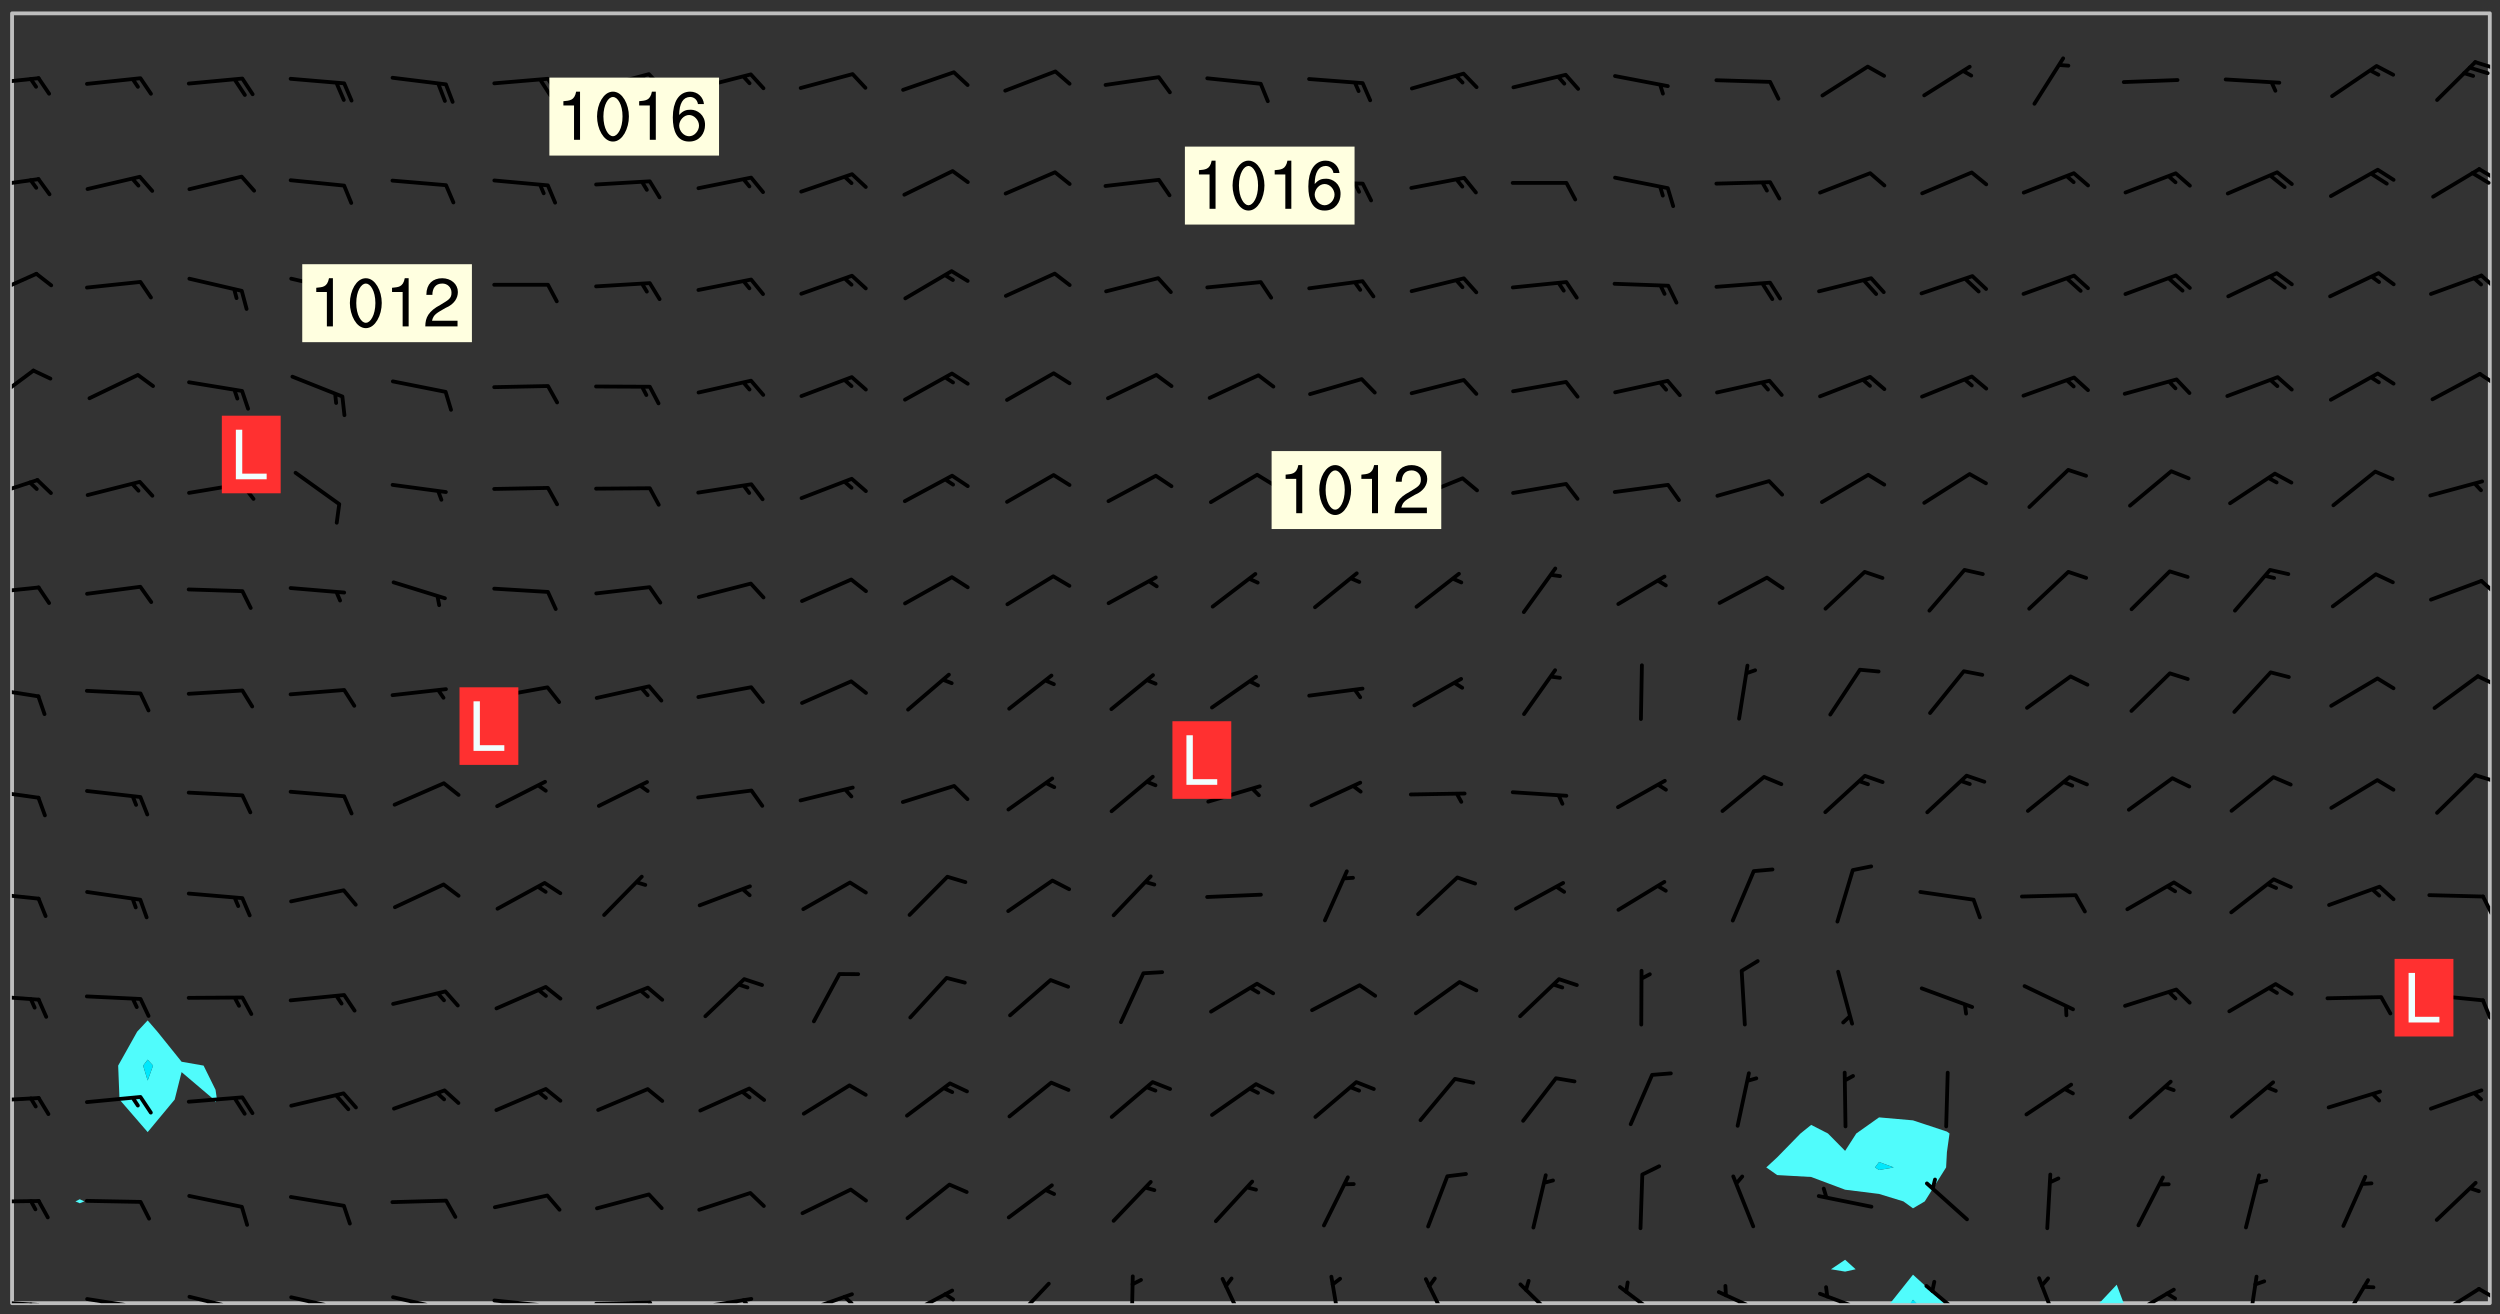 <svg xmlns="http://www.w3.org/2000/svg" role="img" xmlns:xlink="http://www.w3.org/1999/xlink" viewBox="142.45 309.95 326.84 171.84"><rect x="142.45" y="309.95" width="326.84" height="171.84" fill="#333333" stroke="none"/><defs><clipPath id="clip2"><path d="M 144 311.672 L 145 311.672 L 145 480.328 L 144 480.328 Z M 144 311.672"/></clipPath><clipPath id="clip3"><path d="M 144 311.672 L 468 311.672 L 468 480.328 L 144 480.328 Z M 144 311.672"/></clipPath><clipPath id="clip4"><path d="M 389 476 L 397 476 L 397 480.328 L 389 480.328 Z M 389 476"/></clipPath><clipPath id="clip5"><path d="M 392 479 L 394 479 L 394 480.328 L 392 480.328 Z M 392 479"/></clipPath><clipPath id="clip6"><path d="M 416 477 L 421 477 L 421 480.328 L 416 480.328 Z M 416 477"/></clipPath><clipPath id="clip7"><path d="M 467 311.672 L 468 311.672 L 468 480.328 L 467 480.328 Z M 467 311.672"/></clipPath><clipPath id="clip8"><path d="M 144 479 L 148 479 L 148 480.328 L 144 480.328 Z M 144 479"/></clipPath><clipPath id="clip9"><path d="M 147 480 L 149 480 L 149 480.328 L 147 480.328 Z M 147 480"/></clipPath><clipPath id="clip10"><path d="M 146 480 L 148 480 L 148 480.328 L 146 480.328 Z M 146 480"/></clipPath><clipPath id="clip11"><path d="M 153 479 L 162 479 L 162 480.328 L 153 480.328 Z M 153 479"/></clipPath><clipPath id="clip12"><path d="M 160 480 L 162 480 L 162 480.328 L 160 480.328 Z M 160 480"/></clipPath><clipPath id="clip13"><path d="M 166 479 L 175 479 L 175 480.328 L 166 480.328 Z M 166 479"/></clipPath><clipPath id="clip14"><path d="M 173 480 L 175 480 L 175 480.328 L 173 480.328 Z M 173 480"/></clipPath><clipPath id="clip15"><path d="M 180 479 L 188 479 L 188 480.328 L 180 480.328 Z M 180 479"/></clipPath><clipPath id="clip16"><path d="M 187 480 L 189 480 L 189 480.328 L 187 480.328 Z M 187 480"/></clipPath><clipPath id="clip17"><path d="M 193 479 L 201 479 L 201 480.328 L 193 480.328 Z M 193 479"/></clipPath><clipPath id="clip18"><path d="M 200 480 L 202 480 L 202 480.328 L 200 480.328 Z M 200 480"/></clipPath><clipPath id="clip19"><path d="M 206 479 L 215 479 L 215 480.328 L 206 480.328 Z M 206 479"/></clipPath><clipPath id="clip20"><path d="M 213 480 L 216 480 L 216 480.328 L 213 480.328 Z M 213 480"/></clipPath><clipPath id="clip21"><path d="M 220 480 L 228 480 L 228 480.328 L 220 480.328 Z M 220 480"/></clipPath><clipPath id="clip22"><path d="M 227 480 L 229 480 L 229 480.328 L 227 480.328 Z M 227 480"/></clipPath><clipPath id="clip23"><path d="M 233 479 L 241 479 L 241 480.328 L 233 480.328 Z M 233 479"/></clipPath><clipPath id="clip24"><path d="M 239 479 L 241 479 L 241 480.328 L 239 480.328 Z M 239 479"/></clipPath><clipPath id="clip25"><path d="M 246 478 L 255 478 L 255 480.328 L 246 480.328 Z M 246 478"/></clipPath><clipPath id="clip26"><path d="M 252 479 L 255 479 L 255 480.328 L 252 480.328 Z M 252 479"/></clipPath><clipPath id="clip27"><path d="M 260 478 L 268 478 L 268 480.328 L 260 480.328 Z M 260 478"/></clipPath><clipPath id="clip28"><path d="M 265 478 L 268 478 L 268 480.328 L 265 480.328 Z M 265 478"/></clipPath><clipPath id="clip29"><path d="M 274 477 L 280 477 L 280 480.328 L 274 480.328 Z M 274 477"/></clipPath><clipPath id="clip30"><path d="M 290 476 L 291 476 L 291 480.328 L 290 480.328 Z M 290 476"/></clipPath><clipPath id="clip31"><path d="M 302 476 L 306 476 L 306 480.328 L 302 480.328 Z M 302 476"/></clipPath><clipPath id="clip32"><path d="M 316 476 L 318 476 L 318 480.328 L 316 480.328 Z M 316 476"/></clipPath><clipPath id="clip33"><path d="M 328 476 L 333 476 L 333 480.328 L 328 480.328 Z M 328 476"/></clipPath><clipPath id="clip34"><path d="M 340 477 L 347 477 L 347 480.328 L 340 480.328 Z M 340 477"/></clipPath><clipPath id="clip35"><path d="M 353 477 L 361 477 L 361 480.328 L 353 480.328 Z M 353 477"/></clipPath><clipPath id="clip36"><path d="M 366 478 L 374 478 L 374 480.328 L 366 480.328 Z M 366 478"/></clipPath><clipPath id="clip37"><path d="M 380 478 L 388 478 L 388 480.328 L 380 480.328 Z M 380 478"/></clipPath><clipPath id="clip38"><path d="M 394 477 L 400 477 L 400 480.328 L 394 480.328 Z M 394 477"/></clipPath><clipPath id="clip39"><path d="M 408 476 L 412 476 L 412 480.328 L 408 480.328 Z M 408 476"/></clipPath><clipPath id="clip40"><path d="M 420 478 L 427 478 L 427 480.328 L 420 480.328 Z M 420 478"/></clipPath><clipPath id="clip41"><path d="M 436 476 L 438 476 L 438 480.328 L 436 480.328 Z M 436 476"/></clipPath><clipPath id="clip42"><path d="M 448 477 L 453 477 L 453 480.328 L 448 480.328 Z M 448 477"/></clipPath><clipPath id="clip43"><path d="M 460 478 L 467 478 L 467 480.328 L 460 480.328 Z M 460 478"/></clipPath><clipPath id="clip44"><path d="M 466 478 L 468 478 L 468 480 L 466 480 Z M 466 478"/></clipPath><clipPath id="clip45"><path d="M 144 466 L 148 466 L 148 468 L 144 468 Z M 144 466"/></clipPath><clipPath id="clip46"><path d="M 144 453 L 148 453 L 148 455 L 144 455 Z M 144 453"/></clipPath><clipPath id="clip47"><path d="M 144 439 L 148 439 L 148 441 L 144 441 Z M 144 439"/></clipPath><clipPath id="clip48"><path d="M 466 440 L 468 440 L 468 444 L 466 444 Z M 466 440"/></clipPath><clipPath id="clip49"><path d="M 144 426 L 148 426 L 148 428 L 144 428 Z M 144 426"/></clipPath><clipPath id="clip50"><path d="M 466 426 L 468 426 L 468 430 L 466 430 Z M 466 426"/></clipPath><clipPath id="clip51"><path d="M 144 413 L 148 413 L 148 415 L 144 415 Z M 144 413"/></clipPath><clipPath id="clip52"><path d="M 465 411 L 468 411 L 468 413 L 465 413 Z M 465 411"/></clipPath><clipPath id="clip53"><path d="M 144 399 L 148 399 L 148 402 L 144 402 Z M 144 399"/></clipPath><clipPath id="clip54"><path d="M 466 398 L 468 398 L 468 400 L 466 400 Z M 466 398"/></clipPath><clipPath id="clip55"><path d="M 144 386 L 148 386 L 148 388 L 144 388 Z M 144 386"/></clipPath><clipPath id="clip56"><path d="M 466 385 L 468 385 L 468 388 L 466 388 Z M 466 385"/></clipPath><clipPath id="clip57"><path d="M 144 372 L 148 372 L 148 376 L 144 376 Z M 144 372"/></clipPath><clipPath id="clip58"><path d="M 144 358 L 148 358 L 148 363 L 144 363 Z M 144 358"/></clipPath><clipPath id="clip59"><path d="M 466 358 L 468 358 L 468 361 L 466 361 Z M 466 358"/></clipPath><clipPath id="clip60"><path d="M 144 345 L 148 345 L 148 349 L 144 349 Z M 144 345"/></clipPath><clipPath id="clip61"><path d="M 466 345 L 468 345 L 468 348 L 466 348 Z M 466 345"/></clipPath><clipPath id="clip62"><path d="M 144 333 L 148 333 L 148 335 L 144 335 Z M 144 333"/></clipPath><clipPath id="clip63"><path d="M 466 331 L 468 331 L 468 334 L 466 334 Z M 466 331"/></clipPath><clipPath id="clip64"><path d="M 465 332 L 468 332 L 468 335 L 465 335 Z M 465 332"/></clipPath><clipPath id="clip65"><path d="M 144 319 L 148 319 L 148 322 L 144 322 Z M 144 319"/></clipPath><clipPath id="clip66"><path d="M 465 317 L 468 317 L 468 320 L 465 320 Z M 465 317"/></clipPath><g id="surface2060" clip-path="url(#clip1)"><path fill="#fff" fill-opacity="0" fill-rule="evenodd" d="M 0 0 L 1000 0 L 1000 1000 L 0 1000 Z M 0 0"/><path fill="#d3d3d3" fill-opacity="0" fill-rule="evenodd" d="M162.152 355.867L161.918 356.16 161.977 356.395 162.094 356.566 162.27 356.801 162.562 357.148 162.676 357.207 162.793 357.035 162.852 356.801 163.027 356.625 163.492 356.449 164.191 356.449 164.426 356.742 164.715 357.559 164.773 357.734 164.949 357.965 165.301 358.199 166 358.898 166.172 359.074 166.406 359.422 166.641 359.832 166.93 360.414 167.34 360.879 167.57 361.113 167.805 361.289 167.922 361.52 168.098 361.812 168.27 362.977 168.27 363.211 168.328 363.5 168.387 363.617 168.504 363.734 168.852 364.145 168.969 364.316 169.145 364.492 169.32 364.727 169.438 364.898 169.609 365.25 169.668 365.484 169.902 365.891 170.137 365.832 169.961 366.008 169.902 366.938 169.32 366.938 169.086 366.824 168.738 366.938 168.621 367.055 168.562 367.348 168.504 367.523 168.387 367.695 167.922 367.988 167.863 368.223 167.805 368.336 167.805 368.98 167.863 369.152 167.863 369.562 167.922 369.621 167.922 370.027 167.98 370.434 168.098 370.609 168.156 370.668 168.387 371.309 168.328 371.602 168.328 372.301 168.27 372.883 168.27 373.117 168.211 373.348 168.156 373.699 168.156 375.621 168.211 375.738 168.637 375.738 168.27 375.855 168.246 376.207 169.137 377.375 170.879 377.914 172.219 378.273 172.219 378.812 172.309 379.621 172.844 380.336 174.363 380.605 175.254 380.52 175.344 381.684 175.879 381.863 177.039 381.684 179.094 380.699 180.254 380.336 182.133 380.16 183.828 379.98 183.648 380.699 182.133 380.785 180.883 380.875 180.078 381.145 179.004 381.953 179.273 382.672 179.809 383.57 179.629 384.195 179.363 385.004 179.629 386.082 180.254 386.98 181.059 387.16 182.309 386.98 182.043 387.703 182.141 388.207 182.195 388.5 182.195 388.672 182.254 388.965 182.254 389.371 182.43 389.488 182.781 389.605 183.188 389.605 183.48 389.43 183.594 389.312 183.652 389.195 183.77 388.965 183.828 388.789 184.18 388.324 184.41 388.148 184.586 388.09 184.762 388.148 184.82 388.324 184.938 389.312 184.992 389.781 185.051 389.953 185.168 390.188 185.344 390.246 186.16 390.305 186.449 390.305 186.566 390.539 186.625 390.945 186.684 391.297 186.684 392.402 186.801 392.695 186.918 393.043 187.207 393.742 187.383 394.094 187.965 394.848 188.316 395.023 188.488 395.082 188.957 395.316 189.598 395.781 189.945 396.016 190.238 396.191 190.531 396.246 190.762 396.309 191.578 396.656 191.871 396.832 191.984 397.004 192.336 397.355 192.453 397.531 192.977 398.172 192.977 398.461 193.035 398.812 193.035 399.16 193.094 399.512 193.152 399.801 193.27 399.859 193.441 399.918 193.617 399.918 194.199 400.152 194.375 400.27 194.551 400.559 194.727 400.793 194.84 401.027 195.133 401.258 195.25 401.375 195.25 401.785 195.309 401.84 195.598 402.074 195.832 402.191 195.891 402.309 196.008 402.48 196.066 402.598 196.297 402.832 196.355 403.008 196.59 403.066 196.707 403.125 196.59 403.238 196.531 403.355 196.531 403.473 196.414 403.766 196.297 404.055 196.297 404.637 196.473 404.754 196.59 404.812 196.648 404.93 196.766 405.047 196.879 405.105 197.055 405.453 197.113 405.805 197.172 406.211 197.172 406.387 197.113 406.562 196.996 407.262 196.996 407.434 197.113 407.609 197.406 407.902 197.812 407.902 197.988 408.02 198.105 408.191 198.223 408.484 198.223 408.719 197.695 408.719 197.465 408.484 197.23 408.484 197.055 408.543 196.996 409.242 197.055 409.59 197.172 409.766 197.348 410.176 197.465 410.406 197.754 410.875 197.93 410.93 198.453 410.93 198.688 410.988 199.445 411.629 199.504 411.922 199.504 412.156 199.562 412.215 199.793 412.562 199.793 412.914 199.676 413.086 199.676 413.379 199.969 413.668 200.262 413.844 200.434 413.902 200.727 414.078 201.02 414.195 201.602 414.602 201.891 414.836 202.184 415.012 202.402 415.172 202.418 415.184 202.648 415.359 203.289 415.883 203.465 416.117 203.582 416.293 203.758 416.469 203.871 416.641 203.871 417.281 203.988 417.457 204.457 417.574 205.039 417.691 205.273 417.75 205.504 417.863 205.797 417.98 205.91 418.039 206.496 418.391 206.785 418.562 206.961 418.625 207.137 418.68 207.312 418.738 208.012 419.09 208.301 419.266 208.535 419.32 208.824 419.496 209.059 419.613 209.699 420.02 209.992 420.137 210.164 420.195 210.398 420.254 210.809 420.312 211.039 420.371 211.273 420.488 211.332 420.66 210.922 420.836 211.391 420.895 211.449 421.188 211.562 421.422 211.738 421.477 211.973 421.535 212.148 421.594 212.555 421.711 213.195 421.945 213.312 422.117 213.371 422.352 213.371 422.527 213.312 422.645 213.254 423.051 213.488 423.285 213.605 423.344 213.953 423.461 214.594 423.691 214.77 423.809 215.059 423.926 215.234 424.102 215.469 424.566 216.051 425.672 216.227 425.848 216.574 426.023 216.75 426.141 217.102 426.258 218.148 426.781 218.383 426.84 218.848 426.953 219.141 427.012 219.605 427.188 220.363 427.77 220.598 428.004 220.945 428.469 221.121 428.645 221.41 428.879 222.227 429.578 222.52 429.754 222.809 430.043 223.102 430.219 223.395 430.508 224.09 431.148 224.266 431.324 224.559 431.559 224.848 431.793 225.316 432.082 225.957 432.664 226.305 432.898 226.539 433.191 226.887 433.539 227.238 434.004 228.172 434.996 228.52 435.402 228.637 435.578 228.871 435.637 228.984 435.754 229.629 435.93 229.859 436.043 230.094 436.102 230.387 436.277 230.617 436.395 231.551 437.094 231.957 437.5 232.191 437.676 232.598 437.852 232.832 437.969 233.648 438.316 233.996 438.551 234.23 438.668 234.523 438.957 234.754 439.074 235.512 439.426 235.863 439.598 236.094 439.656 236.387 439.773 236.621 439.832 237.492 440.008 238.309 440.008 238.777 440.238 238.949 440.297 239.824 440.996 240.289 441.113 240.582 441.172 240.758 441.23 240.988 441.289 241.457 441.348 241.805 441.406 242.156 441.465 242.562 441.523 242.855 441.523 243.027 441.582 243.027 441.812 243.203 441.988 243.496 441.988 243.844 442.047 244.195 442.105 244.895 442.223 245.535 442.223 246 441.988 246.293 441.812 246.465 441.695 246.875 441.523 247.164 441.348 248.098 440.883 248.566 440.59 249.09 440.297 249.555 440.125 250.02 439.949 251.07 439.484 251.359 439.367 251.77 439.25 252.059 439.133 252.586 438.957 254.102 438.258 254.684 437.91 254.973 437.852 255.266 437.793 255.613 437.676 256.488 437.445 256.84 437.328 256.953 437.328 257.188 437.27 258.062 437.035 258.297 436.977 259.109 436.977 259.461 436.918 260.277 436.801 260.449 436.742 260.801 436.688 261.094 436.629 261.324 436.57 262.141 436.395 262.316 436.336 262.664 436.336 262.898 436.277 263.363 436.16 264.121 435.988 264.355 435.93 264.703 435.93 265.113 435.812 265.402 435.754 266.688 435.695 266.977 435.695 267.387 435.637 267.617 435.578 267.793 435.578 268.668 435.461 269.074 435.461 269.484 435.344 269.832 435.344 270.184 435.23 271.055 435.172 272.805 435.172 273.852 435.461 274.262 435.578 274.551 435.695 274.902 435.812 275.191 435.93 276.242 436.102 276.531 436.16 276.824 436.16 277.117 436.219 277.289 436.277 277.699 436.336 277.871 436.395 277.988 436.453 278.105 436.453 278.223 436.512 278.574 436.57 278.688 436.57 279.098 436.637 281.02 437.031 282.945 437.426 284.465 437.875 286.16 438.594 288.305 439.398 289.91 438.68 291.34 437.875 292.5 436.797 293.75 436.348 296.785 435.629 298.66 435.27 300.805 433.922 303.039 432.668 305.539 431.41 307.234 430.961 309.02 430.781 310.18 430.512 310.805 431.051 312.145 430.781 312.859 429.793 313.844 428.449 314.289 428.27 315.094 427.91 316.969 427.371 318.754 426.922 320.004 426.652 321.164 426.562 322.863 426.473 324.824 426.203 326.074 426.113 326.613 426.113 327.238 426.023 328.129 426.023 330.273 425.844 332.684 425.664 335.273 425.574 336.969 425.754 338.578 425.844 340.008 426.203 341.168 426.922 343.043 427.91 344.203 429.438 344.469 430.152 345.098 430.242 345.453 431.141 345.988 431.68 346.523 433.207 347.598 433.566 348.133 433.566 347.328 434.102 347.418 435.809 348.133 438.504 349.023 439.309 349.918 440.297 350.633 441.555 352.418 442.094 353.938 441.914 354.293 443.258 355.902 442.453 356.883 441.914 357.152 442.184 357.469 441.969 357.688 441.824 358.488 442.273 358.938 441.914 359.293 441.914 359.828 441.645 360.367 440.926 360.902 440.656 361.527 439.668 362.688 440.117 363.527 440.488 364.922 441.105 366.617 440.926 368.223 440.926 370.008 441.016 370.188 439.309 370.723 437.965 371.527 438.234 372.02 439.082 372.422 439.488 372.332 440.027 372.332 440.387 373.047 440.836 373.758 440.566 375.188 440.566 375.547 441.555 375.992 442.812 376.707 444.156 377.957 444.785 379.652 445.414 380.367 445.234 380.547 444.695 381.527 444.605 381.977 444.965 382.062 446.223 381.797 446.852 381.262 447.031 381.262 447.57 381.977 448.555 382.242 449.094 383.227 450.082 384.027 451.16 383.762 451.52 383.672 452.418 383.047 454.75 382.691 456.816 382.602 458.609 382.422 459.328 382.332 459.867 382.332 461.305 381.352 463.188 380.992 464.895 380.457 465.793 379.652 466.961 379.387 467.5 381.441 468.754 381.527 469.113 381.172 469.652 381.082 469.473 381.082 470.281 381.172 471.719 380.727 472.434 379.652 472.527 379.387 473.242 379.922 474.141 380.727 474.859 381.887 475.668 383.227 475.938 383.672 476.297 383.316 476.746 381.527 476.656 380.277 476.207 379.562 475.488 378.938 475.398 378.762 478.988 378.574 480.297 467.934 480.297 467.934 311.703 412.664 311.703 412.664 360.785 413.426 360.91 416.715 361.453 418.738 364.289 418.738 367.043 421.09 367.375 423.438 367.707 427.488 367.707 426.109 371.867 424.086 372.574 422.062 373.277 421.52 373.621 418.926 375.238 418.738 375.355 416.715 373.277 415.984 370.535 413.312 368.457 411.938 364.957 411.871 364.875 409.914 362.203 412.664 360.785 412.664 311.703 294.422 311.703 294.422 403.117 294.539 403.148 294.672 403.16 294.746 403.234 294.852 403.281 294.941 403.34 295.027 403.398 295.117 403.457 295.414 403.754 295.473 403.844 295.504 403.961 295.531 404.078 295.547 404.215 295.516 404.332 295.457 404.422 295.398 404.508 295.355 404.613 295.309 404.715 295.281 404.836 295.281 404.98 295.457 405.25 295.605 405.398 295.68 405.484 295.754 405.559 295.797 405.664 295.859 405.754 295.918 405.84 295.961 405.945 296.02 406.035 296.066 406.137 296.109 406.242 296.168 406.328 296.285 406.508 296.359 406.582 296.422 406.668 296.48 406.758 296.523 406.863 296.582 406.953 296.641 407.039 296.703 407.129 296.762 407.219 296.805 407.32 296.922 407.5 296.996 407.574 297.055 407.66 297.129 407.734 297.219 407.793 297.324 407.84 297.473 407.84 297.605 407.824 297.738 407.84 297.84 407.793 297.914 407.719 297.961 407.617 297.945 407.484 297.945 407.336 297.898 407.23 297.871 407.113 297.824 407.012 297.797 406.891 297.754 406.789 297.691 406.699 297.648 406.598 297.605 406.492 297.574 406.375 297.559 406.242 297.547 406.105 297.633 406.047 297.691 405.961 297.812 405.93 297.855 406.035 297.871 406.168 297.871 406.285 297.93 406.387 297.988 406.477 298.078 406.535 298.227 406.684 298.285 406.773 298.328 406.879 298.316 406.98 298.402 407.039 298.508 407.086 298.594 407.145 298.684 407.203 298.758 407.277 298.641 407.305 298.535 407.352 298.449 407.41 298.375 407.484 298.316 407.574 298.254 407.66 298.227 407.781 298.18 407.883 298.137 407.988 298.105 408.105 298.094 408.238 298.078 408.371 298.078 408.52 298.105 408.637 298.152 408.742 298.195 408.844 298.254 408.934 298.328 409.008 298.418 409.066 298.492 409.141 298.582 409.199 298.641 409.289 298.684 409.395 298.73 409.496 298.848 409.527 298.98 409.543 299.129 409.543 299.246 409.512 299.352 409.555 299.395 409.66 299.441 409.762 299.469 409.883 299.5 410 299.527 410.117 299.559 410.238 299.586 410.355 299.691 410.398 299.793 410.445 299.926 410.43 300.074 410.578 300.137 410.664 300.211 410.738 300.281 410.812 300.371 410.875 300.477 410.918 300.578 410.961 300.695 410.992 300.832 411.008 300.949 410.977 301.023 410.902 301.051 410.785 301.039 410.652 301.008 410.531 300.98 410.414 301.023 410.309 301.141 410.309 301.23 410.371 301.348 410.398 301.496 410.398 301.629 410.414 301.777 410.414 301.91 410.43 302.043 410.414 302.191 410.414 302.324 410.398 302.457 410.387 302.594 410.398 302.711 410.371 302.844 410.355 303.035 410.297 302.977 410.473 302.961 410.605 302.934 410.727 302.918 410.859 302.859 410.945 302.727 410.961 302.621 411.008 302.516 411.051 302.398 411.082 302.281 411.109 302.016 411.141 301.867 411.141 301.734 411.156 301.66 411.23 301.719 411.316 301.867 411.465 301.984 411.645 302.059 411.715 302.148 411.777 302.238 411.836 302.324 411.895 302.414 411.953 302.516 411.996 302.621 412.059 302.727 412.102 302.812 412.16 302.918 412.207 303.02 412.25 303.199 412.367 303.258 412.457 303.215 412.559 303.168 412.664 303.184 412.797 303.406 413.02 303.465 413.109 303.508 413.211 303.539 413.332 303.582 413.434 303.598 413.566 303.629 413.684 303.641 413.82 303.672 413.938 303.82 414.086 303.922 414.129 304.027 414.172 304.145 414.203 304.277 414.219 304.414 414.234 304.531 414.234 304.648 414.203 304.738 414.145 304.781 414.039 304.828 413.938 304.871 413.832 304.902 413.715 304.914 413.582 304.914 413.434 304.902 413.301 304.887 413.168 304.855 413.051 304.812 412.945 304.766 412.84 304.723 412.738 304.68 412.633 304.664 412.5 304.68 412.367 304.707 412.25 304.738 412.133 304.766 412.012 304.812 411.91 304.902 411.852 304.988 411.789 305.062 411.715 305.152 411.656 305.375 411.434 305.434 411.348 305.508 411.273 305.625 411.094 305.684 411.008 305.684 410.859 305.609 410.785 305.508 410.738 305.402 410.695 305.301 410.652 305.242 410.562 305.195 410.457 305.168 410.34 305.258 410.281 305.375 410.25 305.477 410.207 305.656 410.09 305.805 409.941 305.816 409.809 305.805 409.703 305.715 409.645 305.582 409.66 305.434 409.66 305.301 409.676 305.168 409.66 305.047 409.629 304.961 409.57 304.887 409.496 304.828 409.406 304.766 409.32 304.648 409.141 304.59 409.055 304.621 408.934 304.707 408.875 304.828 408.844 304.887 408.758 304.887 408.637 304.855 408.52 304.797 408.43 304.738 408.344 304.691 408.238 304.664 408.121 304.648 407.988 304.707 407.898 304.781 407.824 304.871 407.766 304.988 407.586 305.062 407.512 305.121 407.426 305.27 407.277 305.391 407.246 305.523 407.23 305.656 407.246 305.73 407.32 305.773 407.426 305.789 407.559 305.758 407.676 305.641 407.707 305.508 407.719 305.359 407.867 305.316 407.973 305.27 408.074 305.242 408.195 305.211 408.312 305.211 408.461 305.242 408.578 305.285 408.684 305.344 408.773 305.418 408.844 305.492 408.918 305.609 408.949 305.73 408.977 305.848 408.949 305.98 408.934 306.098 408.934 306.188 408.992 306.262 409.066 306.309 409.172 306.367 409.258 306.469 409.305 306.602 409.32 306.707 409.363 306.793 409.422 306.781 409.527 306.707 409.602 306.527 409.719 306.469 409.809 306.379 409.867 306.309 409.941 306.234 410.016 306.172 410.105 306.145 410.223 306.129 410.355 306.145 410.488 306.129 410.621 306.129 410.77 306.145 410.902 306.172 411.02 306.203 411.141 306.277 411.215 306.367 411.273 306.453 411.332 306.543 411.391 306.66 411.422 306.66 411.508 306.559 411.555 306.469 411.613 306.203 411.645 306.086 411.672 305.938 411.672 305.832 411.715 305.73 411.762 305.672 411.852 305.609 412.086 305.598 412.219 305.566 412.34 305.551 412.473 305.551 412.766 305.539 412.898 305.551 413.035 305.566 413.168 305.699 413.184 305.832 413.195 305.953 413.227 306.039 413.285 306.113 413.359 306.16 413.465 306.203 413.566 306.219 413.699 306.219 414.145 306.203 414.277 306.203 414.723 306.234 414.988 306.262 415.105 306.277 415.238 306.309 415.355 306.395 415.566 306.426 415.832 306.426 415.98 306.395 416.098 306.367 416.215 306.336 416.336 306.309 416.453 306.277 416.57 306.246 416.691 306.234 416.824 306.219 416.957 306.309 417.016 306.426 416.984 306.527 417 306.574 417.105 306.543 417.371 306.543 417.812 306.5 417.918 306.453 418.023 306.41 418.125 306.367 418.23 306.309 418.316 306.277 418.438 306.234 418.555 306.203 418.672 306.188 418.805 306.203 418.938 306.262 419.027 306.367 419.074 306.453 419.133 306.512 419.219 306.5 419.355 306.469 419.473 306.426 419.574 306.426 420.02 306.41 420.152 306.41 420.301 306.379 420.418 306.336 420.523 306.309 420.641 306.262 420.746 306.219 420.848 306.188 420.969 306.16 421.086 306.129 421.219 306.098 421.336 306.07 421.453 306.027 421.559 305.996 421.676 305.965 421.797 305.953 421.93 305.938 422.062 305.938 422.359 305.965 422.477 305.965 422.625 306.012 423.023 306.039 423.141 306.098 423.23 306.219 423.262 306.367 423.262 306.5 423.246 306.559 423.336 306.559 423.453 306.5 423.543 306.41 423.602 306.309 423.645 306.203 423.691 306.113 423.75 306.027 423.809 305.891 423.824 305.773 423.793 305.641 423.777 305.539 423.824 305.477 423.91 305.465 424.047 305.449 424.18 305.418 424.297 305.391 424.414 305.375 424.547 305.344 424.668 305.344 424.965 305.359 425.098 305.391 425.215 305.391 425.363 305.402 425.496 305.402 425.645 305.375 425.762 305.328 425.863 305.301 425.984 305.27 426.102 305.211 426.191 305.137 426.266 305.035 426.309 304.93 426.355 304.812 426.383 304.691 426.414 304.59 426.367 304.648 426.281 304.754 426.234 304.781 426.117 304.812 426 304.84 425.879 304.871 425.762 304.871 425.613 304.887 425.48 304.855 425.363 304.812 425.258 304.707 425.273 304.633 425.348 304.531 425.391 304.441 425.453 304.367 425.527 304.324 425.629 304.309 425.762 304.277 425.879 304.25 426 304.219 426.117 304.191 426.234 304.16 426.355 304.133 426.473 304.102 426.59 304.059 426.695 303.969 426.754 303.879 426.754 303.762 426.723 303.73 426.637 303.746 426.5 303.715 426.383 303.715 426.234 303.703 426.102 303.703 425.953 303.641 425.719 303.613 425.598 303.57 425.496 303.523 425.391 303.465 425.305 303.406 425.215 303.363 425.109 303.301 425.023 303.152 424.875 303.082 424.801 302.977 424.754 302.871 424.711 302.77 424.668 302.473 424.371 302.383 424.297 302.297 424.238 302.191 424.195 302.102 424.133 302.016 424.074 301.91 424.031 301.82 423.973 301.734 423.91 301.66 423.84 301.555 423.793 301.469 423.734 301.363 423.691 301.273 423.629 301.172 423.586 301.066 423.543 300.98 423.484 300.875 423.438 300.77 423.395 300.668 423.348 300.578 423.289 300.477 423.246 300.371 423.203 300.281 423.141 300.164 423.113 300.031 423.098 299.898 423.113 299.75 423.113 299.617 423.129 299.5 423.098 299.41 423.039 299.336 422.965 299.246 422.906 299.145 422.859 298.996 422.859 298.875 422.832 298.773 422.789 298.699 422.715 298.582 422.535 298.492 422.477 298.391 422.434 298.301 422.371 298.195 422.328 298.105 422.27 298.02 422.211 297.914 422.164 297.855 422.078 297.797 421.988 297.754 421.883 297.707 421.781 297.633 421.707 297.547 421.648 297.473 421.574 297.383 421.516 297.16 421.293 297.117 421.188 297.086 420.922 297.191 420.879 297.336 420.879 297.441 420.922 297.516 420.996 297.605 421.055 297.691 421.113 297.797 421.16 297.887 421.219 298.035 421.367 298.105 421.441 298.254 421.59 298.316 421.676 298.391 421.75 298.477 421.809 298.551 421.883 298.641 421.945 298.73 422.004 298.816 422.062 299.086 422.238 299.188 422.285 299.293 422.328 299.395 422.371 299.441 422.297 299.5 422.211 299.574 422.137 299.645 422.062 299.75 422.105 299.824 422.18 299.883 422.27 299.926 422.371 299.973 422.477 300.016 422.582 300.137 422.609 300.254 422.582 300.328 422.492 300.371 422.387 300.43 422.297 300.504 422.223 300.609 422.18 300.727 422.152 300.859 422.164 300.949 422.223 301.098 422.371 301.156 422.461 301.199 422.566 301.246 422.668 301.289 422.773 301.332 422.875 301.438 422.922 301.543 422.965 301.676 422.98 301.762 422.922 301.82 422.832 301.895 422.758 302 422.715 302.117 422.742 302.223 422.789 302.324 422.832 302.43 422.875 302.531 422.922 302.711 423.039 302.711 423.156 302.695 423.289 302.711 423.422 302.727 423.559 302.785 423.645 302.887 423.691 303.008 423.719 303.125 423.75 303.273 423.75 303.391 423.719 303.449 423.629 303.629 423.512 303.688 423.422 303.762 423.348 303.82 423.262 303.938 423.082 304.117 422.965 304.234 422.996 304.324 423.055 304.367 423.129 304.352 423.262 304.352 423.379 304.441 423.438 304.59 423.438 304.723 423.422 304.855 423.41 305.121 423.379 305.227 423.336 305.344 423.305 305.465 423.277 305.539 423.203 305.609 423.129 305.672 423.039 305.656 422.934 305.609 422.832 305.508 422.789 305.402 422.773 305.285 422.801 305.02 422.832 304.871 422.832 304.797 422.758 304.707 422.699 304.59 422.668 304.473 422.641 304.34 422.625 304.191 422.625 304.059 422.641 303.762 422.641 303.656 422.594 303.508 422.445 303.465 422.344 303.406 422.254 303.629 422.031 303.715 421.973 303.82 421.93 303.938 421.898 304.07 421.883 304.203 421.898 304.34 421.914 304.441 421.957 304.574 421.945 304.664 421.883 304.766 421.84 304.828 421.75 304.781 421.648 304.691 421.59 304.574 421.559 304.473 421.516 304.414 421.426 304.352 421.336 304.352 421.219 304.367 421.086 304.473 421.039 304.547 420.969 304.547 420.848 304.457 420.789 304.426 420.672 304.516 420.613 304.59 420.539 304.633 420.434 304.691 420.344 304.738 420.242 304.754 420.109 304.754 419.961 304.707 419.855 304.664 419.754 304.574 419.695 304.441 419.68 304.34 419.637 304.203 419.621 304.086 419.59 303.641 419.59 303.508 419.574 303.375 419.562 303.242 419.547 303.125 419.516 302.977 419.516 302.844 419.5 302.711 419.488 302.445 419.457 302.324 419.414 302.238 419.355 302.164 419.281 302.164 419.133 302.176 419 302.281 418.953 302.383 418.91 302.516 418.895 302.668 418.895 302.801 418.879 303.094 418.879 303.215 418.91 303.316 418.953 303.406 419.012 303.641 419.074 303.762 419.027 303.852 418.969 303.953 418.926 304.086 418.91 304.191 418.953 304.293 419 304.426 419.012 304.547 418.984 304.691 418.984 304.812 418.953 304.93 418.926 305.035 418.879 305.109 418.805 305.195 418.746 305.344 418.598 305.402 418.512 305.449 418.406 305.477 418.289 305.492 418.184 305.391 418.141 305.301 418.082 305.184 418.051 305.078 418.008 304.988 417.945 304.914 417.859 304.84 417.785 304.738 417.742 304.633 417.695 304.531 417.652 304.473 417.562 304.426 417.461 304.34 417.25 304.277 417.164 304.219 417.074 304.145 417 304.059 416.941 303.789 416.941 303.672 416.973 303.582 417.031 303.48 417.074 303.348 417.09 303.242 417.074 303.215 416.957 303.152 416.867 303.035 416.836 302.934 416.793 302.785 416.645 302.754 416.527 302.738 416.422 302.812 416.348 302.992 416.23 303.109 416.203 303.227 416.172 303.363 416.188 303.465 416.23 303.57 416.273 303.672 416.32 303.777 416.363 303.895 416.395 304.027 416.41 304.145 416.438 304.277 416.453 304.383 416.438 304.473 416.379 304.398 416.305 304.293 416.262 304.219 416.188 304.145 416.098 303.996 415.949 303.91 415.891 303.82 415.832 303.746 415.758 303.656 415.699 303.555 415.652 303.434 415.625 303.332 415.578 303.227 415.535 303.109 415.504 303.008 415.461 302.887 415.43 302.738 415.43 302.621 415.461 302.516 415.504 302.43 415.566 302.25 415.684 302.164 415.742 302.074 415.801 301.969 415.848 301.883 415.906 301.777 415.949 301.676 415.992 301.57 416.039 301.496 416.113 301.438 416.203 301.379 416.289 301.332 416.395 301.273 416.48 301.199 416.555 301.066 416.543 300.949 416.512 300.832 416.512 300.758 416.586 300.668 416.645 300.594 416.719 300.504 416.777 300.418 416.836 300.312 416.883 300.211 416.926 300.074 416.941 299.973 416.898 299.824 416.75 299.719 416.703 299.633 416.703 299.527 416.75 299.426 416.793 299.305 416.824 299.188 416.793 299.113 416.719 299.113 416.602 299.145 416.48 299.219 416.41 299.277 416.32 299.352 416.246 299.469 416.215 299.574 416.172 299.867 416.172 300 416.156 300.137 416.141 300.238 416.098 300.328 416.039 300.43 415.992 300.52 415.934 300.652 415.922 300.742 415.98 300.875 415.992 300.965 415.934 301.051 415.875 301.156 415.832 301.246 415.773 301.332 415.711 301.422 415.652 301.57 415.504 301.629 415.418 301.688 415.328 301.793 415.285 301.926 415.27 302.043 415.297 302.164 415.328 302.223 415.27 302.281 415.18 302.312 414.914 302.34 414.797 302.445 414.809 302.578 414.824 302.68 414.781 302.77 414.723 302.828 414.633 302.902 414.559 302.961 414.469 303.008 414.367 303.02 414.234 303.008 414.102 302.961 413.996 302.812 413.848 302.754 413.758 302.695 413.672 302.652 413.566 302.652 413.121 302.668 412.988 302.668 412.84 302.68 412.707 302.621 412.648 302.531 412.707 302.43 412.664 302.25 412.547 302.164 412.488 302.102 412.398 302.043 412.309 301.969 412.234 301.883 412.176 301.762 412.207 301.66 412.219 301.555 412.266 301.469 412.324 301.363 412.367 301.215 412.516 301.125 412.574 301.039 412.633 300.949 412.695 300.844 412.738 300.711 412.754 300.711 412.633 300.816 412.59 300.934 412.559 301.008 412.488 301.051 412.383 301.051 412.234 301.023 412.117 300.875 411.969 300.742 411.953 300.594 411.953 300.477 411.984 300.371 412.027 300.27 412.07 300.18 412.133 300.062 412.16 299.988 412.086 300 411.953 299.957 411.852 299.914 411.746 299.824 411.688 299.707 411.715 299.586 411.746 299.469 411.777 299.367 411.82 299.246 411.852 299.145 411.895 299.039 411.938 298.949 411.996 298.848 412.012 298.848 411.895 298.863 411.762 298.805 411.672 298.73 411.715 298.582 411.863 298.523 411.953 298.449 412.027 298.402 412.133 298.359 412.234 298.285 412.309 298.227 412.398 298.152 412.473 298.094 412.559 298.02 412.633 297.93 412.695 297.855 412.766 297.781 412.84 297.68 412.855 297.547 412.871 297.441 412.828 297.441 412.707 297.59 412.559 297.633 412.457 297.691 412.367 297.738 412.266 297.781 412.16 297.84 412.07 297.871 411.953 297.914 411.852 297.945 411.73 297.973 411.613 298.02 411.508 298.062 411.406 298.105 411.301 298.18 411.23 298.27 411.168 298.359 411.109 298.461 411.066 298.758 411.066 299.023 411.035 299.129 410.992 299.055 410.918 298.938 410.887 298.832 410.844 298.742 410.785 298.641 410.738 298.551 410.68 298.449 410.637 298.344 410.594 298.254 410.531 298.168 410.473 298.062 410.43 297.961 410.387 297.84 410.355 297.723 410.324 297.621 410.281 297.5 410.25 297.398 410.207 297.309 410.148 297.266 410.043 297.25 409.91 297.352 409.867 297.484 409.852 297.621 409.867 297.754 409.852 297.855 409.809 297.914 409.719 297.93 409.613 297.84 409.555 297.766 409.48 297.664 409.438 297.574 409.379 297.426 409.23 297.383 409.125 297.367 408.992 297.367 408.699 297.309 408.609 297.219 408.551 297.145 408.477 297.102 408.371 297.07 408.254 297.012 408.164 296.938 408.09 296.82 408.062 296.746 407.988 296.656 407.93 296.566 407.867 296.48 407.809 296.406 407.734 296.348 407.648 296.301 407.543 296.215 407.484 296.066 407.336 295.871 407.277 295.738 407.293 295.637 407.336 295.562 407.41 295.516 407.512 295.473 407.617 295.414 407.707 295.355 407.793 295.059 408.09 294.969 408.148 294.883 408.148 294.82 408.062 294.777 407.957 294.809 407.84 294.867 407.75 294.895 407.633 294.883 407.5 294.793 407.438 294.688 407.484 294.57 407.512 294.453 407.543 294.184 407.719 294.082 407.766 293.965 407.793 293.859 407.84 293.77 407.898 293.668 407.941 293.609 407.855 293.562 407.75 293.578 407.617 293.625 407.512 293.695 407.438 293.77 407.367 293.828 407.277 293.828 407.129 293.785 407.023 293.547 407.023 293.445 407.07 293.414 407.188 293.387 407.305 293.355 407.426 293.281 407.469 293.148 407.484 293.074 407.438 293.031 407.336 292.988 407.23 292.941 407.129 292.898 407.023 292.777 407.055 292.676 407.098 292.543 407.113 292.426 407.145 292.32 407.188 292.23 407.246 292.129 407.293 292.008 407.32 291.875 407.336 291.773 407.293 291.715 407.203 291.668 407.098 291.625 406.996 291.582 406.891 291.582 406.773 291.641 406.684 291.727 406.625 291.906 406.508 292.008 406.461 292.113 406.418 292.219 406.359 292.32 406.316 292.41 406.254 292.512 406.211 292.617 406.152 292.719 406.105 292.809 406.047 292.914 406.004 293.016 405.961 293.105 405.898 293.207 405.855 293.344 405.84 293.461 405.871 293.562 405.914 293.684 405.945 293.785 405.988 293.891 406.035 293.992 406.078 294.098 406.121 294.199 406.168 294.305 406.211 294.406 406.254 294.512 406.301 294.598 406.359 294.703 406.402 294.82 406.434 294.926 406.477 295.027 406.523 295.117 406.582 295.223 406.625 295.324 406.668 295.43 406.715 295.547 406.742 295.648 406.789 295.77 406.816 295.918 406.816 296.004 406.758 296.02 406.656 296.078 406.566 296.051 406.449 295.977 406.375 295.859 406.195 295.785 406.121 295.695 406.047 295.516 405.93 295.43 405.871 295.324 405.828 295.223 405.781 294.953 405.605 294.895 405.516 294.82 405.441 294.762 405.352 294.719 405.25 294.688 405.133 294.672 404.996 294.672 404.434 294.66 404.301 294.645 404.168 294.613 404.051 294.598 403.918 294.586 403.785 294.555 403.664 294.332 403.441 294.273 403.355 294.258 403.25 294.289 403.133 294.422 403.117 294.422 311.703 172.992 311.703 172.992 313.156 172.934 313.391 172.582 314.441 172.41 314.965 172.293 315.312 172.117 315.723 172 315.895 171.766 316.188 171.535 316.246 171.184 316.246 171.066 316.305 170.836 316.711 170.836 317.004 170.953 317.18 171.184 317.41 171.301 317.645 171.941 318.402 172.234 318.867 172.41 319.102 172.641 319.453 172.875 319.801 173.516 320.617 173.691 321.082 173.863 321.492 173.98 322.188 174.156 322.656 174.273 324.055 174.332 324.52 174.332 325.395 174.449 326.441 174.449 331.223 174.391 331.688 174.039 332.969 173.863 333.492 173.75 333.902 173.398 334.832 172.934 336 172.699 336.582 172.582 336.758 172.41 337.105 172.234 337.512 171.883 338.328 171.824 338.621 171.711 338.914 171.594 339.203 171.535 339.379 171.418 340.254 171.359 340.66 171.301 340.777 171.242 340.953 171.184 341.125 170.953 341.652 170.836 341.824 170.836 342.059 170.719 342.293 170.66 342.465 170.484 343.051 170.484 343.34 170.426 343.516 170.426 343.809 170.367 343.922 170.309 344.449 170.309 344.621 170.254 344.855 170.254 347.477 170.078 348.293 169.961 348.469 169.785 348.703 169.668 348.875 169.555 349.109 168.969 350.043 168.738 350.332 168.445 350.797 168.27 351.031 167.98 351.383 167.629 352.082 167.516 352.312 167.34 352.723 167.164 352.953 166.758 353.48 165.941 354.18 165.648 354.352 165.359 354.586 165.184 354.703 165.008 354.879 164.484 355.285 163.957 355.461 163.785 355.637 163.551 355.691 162.91 355.867 162.152 355.867M174.363 386.891L173.289 387.34 173.648 388.234 174.898 387.52 175.344 386.98 174.363 386.891"/><path fill="#d3d3d3" fill-opacity="0" fill-rule="evenodd" d="M201.508 416.598L200.613 416.598 201.062 417.227 202.043 417.586 202.848 417.496 203.293 416.508 203.117 416.598 202.402 416.242 201.508 416.598M356.129 475.668L356.07 475.145 356.07 474.852 356.184 474.559 356.242 474.328 356.711 473.859 356.824 473.859 356.941 473.746 357.059 473.688 357.234 473.688 357.469 473.629 357.816 473.629 358.051 473.688 358.168 473.746 358.398 473.918 358.457 474.094 358.574 474.676 358.574 474.969 358.457 475.145 358.285 475.434 358.109 475.609 357.582 476.133 357.352 476.367 357.234 476.426 357.059 476.426 356.941 476.367 356.535 476.074 356.359 475.957 356.242 475.898 356.184 475.785 356.129 475.668M362.77 464.711L362.711 464.539 362.711 463.43 362.77 463.258 362.945 463.199 363.117 463.141 363.293 463.141 363.527 463.082 363.645 463.141 363.703 463.84 363.645 464.012 363.527 464.188 363.41 464.246 363.176 464.77 363.062 464.828 362.828 464.828 362.77 464.711M372.383 450.32L372.266 450.145 372.266 449.445 372.559 448.57 372.676 448.398 372.852 448.047 372.965 447.816 373.082 447.523 373.434 446.766 373.551 446.535 373.723 446.301 373.898 446.301 374.016 446.242 374.656 446.242 374.773 446.301 375.008 446.535 375.18 446.648 375.531 446.941 375.648 447.059 375.762 447.234 375.762 447.348 375.879 447.406 375.996 447.523 375.996 448.223 375.938 448.398 375.938 448.629 375.879 448.805 375.531 449.855 375.414 450.086 375.297 450.32 375.18 450.379 374.949 450.613 374.309 450.902 373.434 450.902 373.023 450.785 372.383 450.32"/><path fill="none" stroke="#bebebe" stroke-linecap="round" stroke-linejoin="round" stroke-miterlimit="10" stroke-width=".5" d="M 431.957 354.305 L 108.027 354.305 L 108.027 185.68 L 431.957 185.68 L 431.957 354.305" transform="matrix(1 0 0 -1 36 666)"/><g clip-path="url(#clip2)"><path fill="#fff" fill-opacity="0" fill-rule="evenodd" d="M 144 475.891 L 144 480.328 L 144.004 480.328 L 144 480.328 L 144 311.672 L 144.004 311.672 L 144 311.672 L 144 475.891"/></g><g clip-path="url(#clip3)"><path fill="#fff" fill-opacity="0" fill-rule="evenodd" d="M 144.004 480.328 L 144.004 311.672 L 152.875 311.672 L 152.875 466.734 L 152.312 467.016 L 152.875 467.258 L 153.48 467.016 L 152.875 466.734 L 152.875 311.672 L 161.754 311.672 L 161.754 443.355 L 160.387 444.82 L 157.898 449.262 L 158.074 453.699 L 161.754 457.957 L 165.289 453.699 L 166.191 450.113 L 170.41 453.699 L 170.629 454.055 L 170.812 453.699 L 170.629 452.426 L 169.066 449.262 L 166.191 448.758 L 163.023 444.82 L 161.754 443.355 L 161.754 311.672 L 388.109 311.672 L 388.109 456.031 L 385.133 458.137 L 383.672 460.41 L 381.43 458.137 L 379.234 457.012 L 377.84 458.137 L 374.793 461.254 L 373.367 462.574 L 374.793 463.574 L 379.234 463.824 L 383.672 465.488 L 383.672 474.645 L 381.824 475.891 L 383.672 476.195 L 385.051 475.891 L 383.672 474.645 L 383.672 465.488 L 388.109 466.039 L 391.293 467.016 L 392.547 467.922 L 394.086 467.016 L 396.875 462.574 L 396.984 460.562 L 397.324 458.137 L 396.984 457.891 L 392.547 456.422 L 388.109 456.031 L 388.109 311.672 L 467.996 311.672 L 467.996 480.328 L 420.09 480.328 L 419.18 477.906 L 416.902 480.328 L 396.645 480.328 L 392.547 476.594 L 389.578 480.328 L 144.004 480.328"/></g><path fill="#50fcfc" fill-rule="evenodd" d="M152.875 467.258L152.312 467.016 152.875 466.734 153.48 467.016 152.875 467.258M158.074 453.699L157.898 449.262 160.387 444.82 161.754 443.355 161.754 448.484 161.164 449.262 161.754 451.215 162.461 449.262 161.754 448.484 161.754 443.355 163.023 444.82 166.191 448.758 169.066 449.262 170.629 452.426 170.812 453.699 170.629 454.055 170.41 453.699 166.191 450.113 165.289 453.699 161.754 457.957 158.074 453.699"/><path fill="#00e8fc" fill-rule="evenodd" d="M 161.754 451.215 L 161.164 449.262 L 161.754 448.484 L 162.461 449.262 L 161.754 451.215"/><path fill="#50fcfc" fill-rule="evenodd" d="M374.793 463.574L373.367 462.574 374.793 461.254 377.84 458.137 379.234 457.012 381.43 458.137 383.672 460.41 385.133 458.137 388.109 456.031 388.109 461.867 387.582 462.574 388.109 462.914 390.027 462.574 388.109 461.867 388.109 456.031 392.547 456.422 396.984 457.891 397.324 458.137 396.984 460.562 396.875 462.574 394.086 467.016 392.547 467.922 391.293 467.016 388.109 466.039 383.672 465.488 379.234 463.824 374.793 463.574M383.672 476.195L381.824 475.891 383.672 474.645 385.051 475.891 383.672 476.195"/><path fill="#00e8fc" fill-rule="evenodd" d="M 388.109 462.914 L 387.582 462.574 L 388.109 461.867 L 390.027 462.574 L 388.109 462.914"/><g clip-path="url(#clip4)"><path fill="#50fcfc" fill-rule="evenodd" d="M 389.578 480.328 L 392.191 480.328 L 392.547 479.879 L 393.039 480.328 L 396.645 480.328 L 392.547 476.594 L 389.578 480.328"/></g><g clip-path="url(#clip5)"><path fill="#00e8fc" fill-rule="evenodd" d="M 392.191 480.328 L 392.547 479.879 L 393.039 480.328 L 392.191 480.328"/></g><g clip-path="url(#clip6)"><path fill="#50fcfc" fill-rule="evenodd" d="M 416.902 480.328 L 419.18 477.906 L 420.09 480.328 L 416.902 480.328"/></g><g clip-path="url(#clip7)"><path fill="#fff" fill-opacity="0" fill-rule="evenodd" d="M 467.996 480.328 L 468 480.328 L 468 311.672 L 467.996 311.672 L 468 311.672 L 468 480.328 L 467.996 480.328"/></g><g clip-path="url(#clip8)"><path fill="none" stroke="#000" stroke-linecap="round" stroke-linejoin="round" stroke-miterlimit="10" stroke-width=".5" d="M 111.504 185.438 L 104.496 185.902" transform="matrix(1 0 0 -1 36 666)"/></g><g clip-path="url(#clip9)"><path fill="none" stroke="#000" stroke-linecap="round" stroke-linejoin="round" stroke-miterlimit="10" stroke-width=".5" d="M 111.504 185.438 L 112.512 183.199" transform="matrix(1 0 0 -1 36 666)"/></g><g clip-path="url(#clip10)"><path fill="none" stroke="#000" stroke-linecap="round" stroke-linejoin="round" stroke-miterlimit="10" stroke-width=".5" d="M 110.484 185.508 L 110.988 184.387" transform="matrix(1 0 0 -1 36 666)"/></g><g clip-path="url(#clip11)"><path fill="none" stroke="#000" stroke-linecap="round" stroke-linejoin="round" stroke-miterlimit="10" stroke-width=".5" d="M 124.785 185.125 L 117.844 186.219" transform="matrix(1 0 0 -1 36 666)"/></g><g clip-path="url(#clip12)"><path fill="none" stroke="#000" stroke-linecap="round" stroke-linejoin="round" stroke-miterlimit="10" stroke-width=".5" d="M 124.785 185.125 L 125.586 182.805" transform="matrix(1 0 0 -1 36 666)"/></g><g clip-path="url(#clip13)"><path fill="none" stroke="#000" stroke-linecap="round" stroke-linejoin="round" stroke-miterlimit="10" stroke-width=".5" d="M 138.039 184.828 L 131.219 186.516" transform="matrix(1 0 0 -1 36 666)"/></g><g clip-path="url(#clip14)"><path fill="none" stroke="#000" stroke-linecap="round" stroke-linejoin="round" stroke-miterlimit="10" stroke-width=".5" d="M 138.039 184.828 L 138.637 182.445" transform="matrix(1 0 0 -1 36 666)"/></g><g clip-path="url(#clip15)"><path fill="none" stroke="#000" stroke-linecap="round" stroke-linejoin="round" stroke-miterlimit="10" stroke-width=".5" d="M 151.371 184.891 L 144.52 186.449" transform="matrix(1 0 0 -1 36 666)"/></g><g clip-path="url(#clip16)"><path fill="none" stroke="#000" stroke-linecap="round" stroke-linejoin="round" stroke-miterlimit="10" stroke-width=".5" d="M 151.371 184.891 L 152.016 182.523" transform="matrix(1 0 0 -1 36 666)"/></g><g clip-path="url(#clip17)"><path fill="none" stroke="#000" stroke-linecap="round" stroke-linejoin="round" stroke-miterlimit="10" stroke-width=".5" d="M 164.684 184.883 L 157.836 186.461" transform="matrix(1 0 0 -1 36 666)"/></g><g clip-path="url(#clip18)"><path fill="none" stroke="#000" stroke-linecap="round" stroke-linejoin="round" stroke-miterlimit="10" stroke-width=".5" d="M 164.684 184.883 L 165.32 182.512" transform="matrix(1 0 0 -1 36 666)"/></g><g clip-path="url(#clip19)"><path fill="none" stroke="#000" stroke-linecap="round" stroke-linejoin="round" stroke-miterlimit="10" stroke-width=".5" d="M 178.07 185.309 L 171.082 186.031" transform="matrix(1 0 0 -1 36 666)"/></g><g clip-path="url(#clip20)"><path fill="none" stroke="#000" stroke-linecap="round" stroke-linejoin="round" stroke-miterlimit="10" stroke-width=".5" d="M 178.07 185.309 L 178.992 183.035" transform="matrix(1 0 0 -1 36 666)"/></g><g clip-path="url(#clip21)"><path fill="none" stroke="#000" stroke-linecap="round" stroke-linejoin="round" stroke-miterlimit="10" stroke-width=".5" d="M 191.402 185.75 L 184.379 185.594" transform="matrix(1 0 0 -1 36 666)"/></g><g clip-path="url(#clip22)"><path fill="none" stroke="#000" stroke-linecap="round" stroke-linejoin="round" stroke-miterlimit="10" stroke-width=".5" d="M 191.402 185.75 L 192.605 183.609" transform="matrix(1 0 0 -1 36 666)"/></g><g clip-path="url(#clip23)"><path fill="none" stroke="#000" stroke-linecap="round" stroke-linejoin="round" stroke-miterlimit="10" stroke-width=".5" d="M 204.672 186.234 L 197.738 185.109" transform="matrix(1 0 0 -1 36 666)"/></g><g clip-path="url(#clip24)"><path fill="none" stroke="#000" stroke-linecap="round" stroke-linejoin="round" stroke-miterlimit="10" stroke-width=".5" d="M 203.664 186.07 L 204.406 185.094" transform="matrix(1 0 0 -1 36 666)"/></g><g clip-path="url(#clip25)"><path fill="none" stroke="#000" stroke-linecap="round" stroke-linejoin="round" stroke-miterlimit="10" stroke-width=".5" d="M 217.832 186.848 L 211.211 184.496" transform="matrix(1 0 0 -1 36 666)"/></g><g clip-path="url(#clip26)"><path fill="none" stroke="#000" stroke-linecap="round" stroke-linejoin="round" stroke-miterlimit="10" stroke-width=".5" d="M 216.867 186.504 L 217.773 185.676" transform="matrix(1 0 0 -1 36 666)"/></g><g clip-path="url(#clip27)"><path fill="none" stroke="#000" stroke-linecap="round" stroke-linejoin="round" stroke-miterlimit="10" stroke-width=".5" d="M 230.934 187.328 L 224.738 184.012" transform="matrix(1 0 0 -1 36 666)"/></g><g clip-path="url(#clip28)"><path fill="none" stroke="#000" stroke-linecap="round" stroke-linejoin="round" stroke-miterlimit="10" stroke-width=".5" d="M 230.031 186.848 L 231.051 186.164" transform="matrix(1 0 0 -1 36 666)"/></g><g clip-path="url(#clip29)"><path fill="none" stroke="#000" stroke-linecap="round" stroke-linejoin="round" stroke-miterlimit="10" stroke-width=".5" d="M 243.562 188.227 L 238.738 183.113" transform="matrix(1 0 0 -1 36 666)"/></g><g clip-path="url(#clip30)"><path fill="none" stroke="#000" stroke-linecap="round" stroke-linejoin="round" stroke-miterlimit="10" stroke-width=".5" d="M 254.543 189.184 L 254.391 182.16" transform="matrix(1 0 0 -1 36 666)"/></g><path fill="none" stroke="#000" stroke-linecap="round" stroke-linejoin="round" stroke-miterlimit="10" stroke-width=".5" d="M 254.52 188.16 L 255.617 188.715" transform="matrix(1 0 0 -1 36 666)"/><g clip-path="url(#clip31)"><path fill="none" stroke="#000" stroke-linecap="round" stroke-linejoin="round" stroke-miterlimit="10" stroke-width=".5" d="M 266.285 188.852 L 269.273 182.492" transform="matrix(1 0 0 -1 36 666)"/></g><path fill="none" stroke="#000" stroke-linecap="round" stroke-linejoin="round" stroke-miterlimit="10" stroke-width=".5" d="M 266.723 187.926 L 267.457 188.906" transform="matrix(1 0 0 -1 36 666)"/><g clip-path="url(#clip32)"><path fill="none" stroke="#000" stroke-linecap="round" stroke-linejoin="round" stroke-miterlimit="10" stroke-width=".5" d="M 280.508 189.137 L 281.684 182.207" transform="matrix(1 0 0 -1 36 666)"/></g><path fill="none" stroke="#000" stroke-linecap="round" stroke-linejoin="round" stroke-miterlimit="10" stroke-width=".5" d="M 280.68 188.129 L 281.648 188.875" transform="matrix(1 0 0 -1 36 666)"/><g clip-path="url(#clip33)"><path fill="none" stroke="#000" stroke-linecap="round" stroke-linejoin="round" stroke-miterlimit="10" stroke-width=".5" d="M 292.859 188.824 L 295.961 182.52" transform="matrix(1 0 0 -1 36 666)"/></g><path fill="none" stroke="#000" stroke-linecap="round" stroke-linejoin="round" stroke-miterlimit="10" stroke-width=".5" d="M 293.312 187.906 L 294.027 188.902" transform="matrix(1 0 0 -1 36 666)"/><g clip-path="url(#clip34)"><path fill="none" stroke="#000" stroke-linecap="round" stroke-linejoin="round" stroke-miterlimit="10" stroke-width=".5" d="M 305.223 188.137 L 310.23 183.207" transform="matrix(1 0 0 -1 36 666)"/></g><path fill="none" stroke="#000" stroke-linecap="round" stroke-linejoin="round" stroke-miterlimit="10" stroke-width=".5" d="M 305.953 187.418 L 306.301 188.594" transform="matrix(1 0 0 -1 36 666)"/><g clip-path="url(#clip35)"><path fill="none" stroke="#000" stroke-linecap="round" stroke-linejoin="round" stroke-miterlimit="10" stroke-width=".5" d="M 318.238 187.789 L 323.844 183.551" transform="matrix(1 0 0 -1 36 666)"/></g><path fill="none" stroke="#000" stroke-linecap="round" stroke-linejoin="round" stroke-miterlimit="10" stroke-width=".5" d="M 319.055 187.172 L 319.246 188.387" transform="matrix(1 0 0 -1 36 666)"/><g clip-path="url(#clip36)"><path fill="none" stroke="#000" stroke-linecap="round" stroke-linejoin="round" stroke-miterlimit="10" stroke-width=".5" d="M 331.16 187.133 L 337.551 184.207" transform="matrix(1 0 0 -1 36 666)"/></g><path fill="none" stroke="#000" stroke-linecap="round" stroke-linejoin="round" stroke-miterlimit="10" stroke-width=".5" d="M 332.09 186.707 L 332.02 187.934" transform="matrix(1 0 0 -1 36 666)"/><g clip-path="url(#clip37)"><path fill="none" stroke="#000" stroke-linecap="round" stroke-linejoin="round" stroke-miterlimit="10" stroke-width=".5" d="M 344.383 186.91 L 350.957 184.43" transform="matrix(1 0 0 -1 36 666)"/></g><path fill="none" stroke="#000" stroke-linecap="round" stroke-linejoin="round" stroke-miterlimit="10" stroke-width=".5" d="M 345.34 186.551 L 345.184 187.77" transform="matrix(1 0 0 -1 36 666)"/><g clip-path="url(#clip38)"><path fill="none" stroke="#000" stroke-linecap="round" stroke-linejoin="round" stroke-miterlimit="10" stroke-width=".5" d="M 358.297 187.93 L 363.676 183.41" transform="matrix(1 0 0 -1 36 666)"/></g><path fill="none" stroke="#000" stroke-linecap="round" stroke-linejoin="round" stroke-miterlimit="10" stroke-width=".5" d="M 359.078 187.273 L 359.332 188.473" transform="matrix(1 0 0 -1 36 666)"/><g clip-path="url(#clip39)"><path fill="none" stroke="#000" stroke-linecap="round" stroke-linejoin="round" stroke-miterlimit="10" stroke-width=".5" d="M 373.031 188.945 L 375.57 182.395" transform="matrix(1 0 0 -1 36 666)"/></g><path fill="none" stroke="#000" stroke-linecap="round" stroke-linejoin="round" stroke-miterlimit="10" stroke-width=".5" d="M 373.402 187.992 L 374.203 188.922" transform="matrix(1 0 0 -1 36 666)"/><g clip-path="url(#clip40)"><path fill="none" stroke="#000" stroke-linecap="round" stroke-linejoin="round" stroke-miterlimit="10" stroke-width=".5" d="M 390.648 187.445 L 384.586 183.895" transform="matrix(1 0 0 -1 36 666)"/></g><path fill="none" stroke="#000" stroke-linecap="round" stroke-linejoin="round" stroke-miterlimit="10" stroke-width=".5" d="M 389.766 186.93 L 390.812 186.285" transform="matrix(1 0 0 -1 36 666)"/><g clip-path="url(#clip41)"><path fill="none" stroke="#000" stroke-linecap="round" stroke-linejoin="round" stroke-miterlimit="10" stroke-width=".5" d="M 401.461 189.145 L 400.402 182.199" transform="matrix(1 0 0 -1 36 666)"/></g><path fill="none" stroke="#000" stroke-linecap="round" stroke-linejoin="round" stroke-miterlimit="10" stroke-width=".5" d="M 401.305 188.133 L 402.465 188.539" transform="matrix(1 0 0 -1 36 666)"/><g clip-path="url(#clip42)"><path fill="none" stroke="#000" stroke-linecap="round" stroke-linejoin="round" stroke-miterlimit="10" stroke-width=".5" d="M 416.039 188.691 L 412.453 182.648" transform="matrix(1 0 0 -1 36 666)"/></g><path fill="none" stroke="#000" stroke-linecap="round" stroke-linejoin="round" stroke-miterlimit="10" stroke-width=".5" d="M 415.52 187.812 L 416.746 187.754" transform="matrix(1 0 0 -1 36 666)"/><g clip-path="url(#clip43)"><path fill="none" stroke="#000" stroke-linecap="round" stroke-linejoin="round" stroke-miterlimit="10" stroke-width=".5" d="M 430.539 187.539 L 424.586 183.805" transform="matrix(1 0 0 -1 36 666)"/></g><g clip-path="url(#clip44)"><path fill="none" stroke="#000" stroke-linecap="round" stroke-linejoin="round" stroke-miterlimit="10" stroke-width=".5" d="M 430.539 187.539 L 432.664 186.316" transform="matrix(1 0 0 -1 36 666)"/></g><g clip-path="url(#clip45)"><path fill="none" stroke="#000" stroke-linecap="round" stroke-linejoin="round" stroke-miterlimit="10" stroke-width=".5" d="M 111.512 199.039 L 104.488 198.934" transform="matrix(1 0 0 -1 36 666)"/></g><path fill="none" stroke="#000" stroke-linecap="round" stroke-linejoin="round" stroke-miterlimit="10" stroke-width=".5" d="M111.512 199.039L112.699 196.891M110.492 199.023L111.082 197.949M124.828 198.918L117.801 199.055M124.828 198.918L125.938 196.73M138.07 198.273L131.191 199.699M138.07 198.273L138.758 195.918M151.41 198.41L144.48 199.562M151.41 198.41L152.191 196.086M164.773 199.086L157.75 198.887M164.773 199.086L165.984 196.953M178.004 199.754L171.148 198.219M178.004 199.754L179.602 197.891M191.285 199.895L184.496 198.078M191.285 199.895L192.957 198.102M204.543 200.082L197.867 197.891M204.543 200.082L206.312 198.383M217.676 200.531L211.363 197.441M217.676 200.531L219.664 199.09M230.578 201.18L225.094 196.793M230.578 201.18L232.832 200.211M243.969 201.086L238.332 196.887M243.148 200.477L244.258 199.949M256.891 201.527L252.039 196.445M256.184 200.789L257.367 200.457M270.156 201.574L265.406 196.398M269.465 200.82L270.652 200.516M282.66 202.133L279.535 195.84M282.203 201.219L283.43 201.25M295.668 202.27L293.156 195.703M295.668 202.27L298.102 202.57M308.535 202.406L306.918 195.566M308.297 201.41L309.484 201.723M321.16 202.496L320.922 195.477M321.16 202.496L323.363 203.578M333.051 202.25L335.66 195.723M333.43 201.301L334.223 202.238M344.227 199.684L351.113 198.289M345.23 199.48L344.879 200.656M358.367 201.332L363.605 196.641M359.129 200.648L359.426 201.84M374.5 202.496L374.102 195.477M374.441 201.473L375.555 201.988M389.219 202.113L386.016 195.859M388.75 201.203L389.977 201.223M401.789 202.395L400.074 195.578M401.539 201.402L402.73 201.695M415.68 202.195L412.812 195.777M415.266 201.262L416.488 201.344M430.105 201.41L425.02 196.562M429.363 200.707L430.527 200.32" transform="matrix(1 0 0 -1 36 666)"/><g clip-path="url(#clip46)"><path fill="none" stroke="#000" stroke-linecap="round" stroke-linejoin="round" stroke-miterlimit="10" stroke-width=".5" d="M 111.508 212.5 L 104.492 212.105" transform="matrix(1 0 0 -1 36 666)"/></g><path fill="none" stroke="#000" stroke-linecap="round" stroke-linejoin="round" stroke-miterlimit="10" stroke-width=".5" d="M111.508 212.5L112.781 210.398M110.488 212.441L111.121 211.391M124.812 212.637L117.816 211.965M124.812 212.637L126.168 210.594M123.793 212.539L124.473 211.516M138.133 212.586L131.129 212.016M138.133 212.586L139.457 210.52M137.113 212.504L138.438 210.438M151.363 213.109L144.527 211.492M151.363 213.109L152.984 211.266M150.371 212.875L151.988 211.031M164.566 213.496L157.957 211.109M164.566 213.496L166.383 211.848M163.602 213.148L164.512 212.324M177.805 213.68L171.344 210.922M177.805 213.68L179.715 212.141M176.867 213.281L177.82 212.508M191.129 213.664L184.652 210.938M191.129 213.664L193.031 212.113M204.41 213.742L198 210.859M204.41 213.742L206.348 212.242M203.477 213.324L204.445 212.574M217.508 214.152L211.535 210.449M217.508 214.152L219.629 212.918M230.645 214.41L225.023 210.191M230.645 214.41L232.867 213.367M229.828 213.797L230.938 213.273M243.883 214.512L238.422 210.09M243.883 214.512L246.141 213.555M257.141 214.582L251.793 210.023M257.141 214.582L259.422 213.68M256.359 213.918L257.504 213.469M270.66 214.316L264.902 210.285M270.66 214.316L272.844 213.203M269.82 213.73L270.914 213.176M283.773 214.578L278.418 210.023M283.773 214.578L286.055 213.676M282.992 213.914L284.133 213.465M296.664 215L292.16 209.605M296.664 215L299.062 214.496M309.871 215.082L305.578 209.52M309.871 215.082L312.293 214.672M322.441 215.523L319.641 209.078M322.441 215.523L324.887 215.719M335.094 215.738L333.621 208.867M334.879 214.738L336.059 215.074M347.617 215.816L347.723 208.789M347.633 214.793L348.707 215.383M361.086 215.812L360.887 208.789M377.227 214.25L371.379 210.352M376.375 213.684L377.453 213.102M390.238 214.637L384.992 209.965M389.477 213.957L390.629 213.531M403.629 214.551L398.23 210.051M402.844 213.895L403.98 213.434M417.605 213.336L410.887 211.27M416.629 213.035L417.496 212.168M430.863 213.5L424.258 211.105M429.902 213.152L430.812 212.328" transform="matrix(1 0 0 -1 36 666)"/><g clip-path="url(#clip47)"><path fill="none" stroke="#000" stroke-linecap="round" stroke-linejoin="round" stroke-miterlimit="10" stroke-width=".5" d="M 111.504 225.359 L 104.496 225.875" transform="matrix(1 0 0 -1 36 666)"/></g><path fill="none" stroke="#000" stroke-linecap="round" stroke-linejoin="round" stroke-miterlimit="10" stroke-width=".5" d="M111.504 225.359L112.492 223.113M110.484 225.434L110.98 224.312M124.824 225.449L117.805 225.785M124.824 225.449L125.871 223.23M123.805 225.496L124.328 224.387M138.145 225.641L131.117 225.594M138.145 225.641L139.309 223.48M137.121 225.633L137.703 224.555M151.441 225.965L144.449 225.266M151.441 225.965L152.805 223.926M150.426 225.863L151.105 224.844M164.676 226.434L157.844 224.801M164.676 226.434L166.301 224.594M163.684 226.195L164.496 225.273M177.797 227.02L171.355 224.215M177.797 227.02L179.719 225.492M176.859 226.613L177.82 225.848M191.152 226.926L184.629 224.305M191.152 226.926L193.027 225.344M190.203 226.547L191.141 225.754M203.746 228.043L198.664 223.191M203.746 228.043L206.074 227.27M203.008 227.336L204.172 226.949M216.191 228.707L212.852 222.523M216.191 228.707L218.645 228.691M230.211 228.203L225.457 223.027M230.211 228.203L232.586 227.586M243.801 227.922L238.5 223.309M243.801 227.922L246.094 227.047M255.934 228.809L253 222.422M255.934 228.809L258.383 228.953M270.785 227.441L264.777 223.793M270.785 227.441L272.895 226.188M269.91 226.91L270.965 226.285M284.207 227.246L277.984 223.984M284.207 227.246L286.234 225.863M297.266 227.664L291.555 223.57M297.266 227.664L299.465 226.57M310.27 228.039L305.184 223.191M310.27 228.039L312.598 227.266M309.531 227.336L310.695 226.949M321.059 229.129L321.023 222.102M321.055 228.109L322.141 228.68M334.148 229.125L334.562 222.109M334.148 229.125L336.246 230.402M348.586 222.223L346.758 229.008M348.32 223.211L347.422 222.375M364.281 224.398L357.691 226.836M363.324 224.754L363.488 223.535M377.469 224.098L371.133 227.133M376.547 224.539L376.602 223.316M390.965 226.68L384.27 224.551M390.965 226.68L392.719 224.965M389.992 226.371L390.867 225.512M403.961 227.398L397.902 223.836M403.961 227.398L406.051 226.113M403.078 226.879L404.125 226.238M417.758 225.691L410.734 225.539M417.758 225.691L418.957 223.551M431.059 225.27L424.066 225.965" transform="matrix(1 0 0 -1 36 666)"/><g clip-path="url(#clip48)"><path fill="none" stroke="#000" stroke-linecap="round" stroke-linejoin="round" stroke-miterlimit="10" stroke-width=".5" d="M 431.059 225.27 L 431.992 223" transform="matrix(1 0 0 -1 36 666)"/></g><g clip-path="url(#clip49)"><path fill="none" stroke="#000" stroke-linecap="round" stroke-linejoin="round" stroke-miterlimit="10" stroke-width=".5" d="M 111.492 238.562 L 104.508 239.301" transform="matrix(1 0 0 -1 36 666)"/></g><path fill="none" stroke="#000" stroke-linecap="round" stroke-linejoin="round" stroke-miterlimit="10" stroke-width=".5" d="M111.492 238.562L112.41 236.285M124.793 238.426L117.84 239.438M124.793 238.426L125.621 236.117M123.781 238.574L124.195 237.418M138.133 238.633L131.129 239.23M138.133 238.633L139.094 236.375M137.113 238.719L137.594 237.594M151.383 239.656L144.508 238.207M151.383 239.656L152.957 237.773M164.445 240.418L158.078 237.445M164.445 240.418L166.402 238.941M177.656 240.617L171.492 237.246M177.656 240.617L179.707 239.273M176.762 240.129L177.785 239.453M190.352 241.438L185.43 236.426M189.637 240.711L190.812 240.359M204.492 240.176L197.922 237.688M203.535 239.816L204.457 239.008M217.574 240.672L211.469 237.191M217.574 240.672L219.648 239.359M230.309 241.426L225.363 236.434M230.309 241.426L232.66 240.723M244.043 240.926L238.258 236.938M244.043 240.926L246.223 239.797M256.887 241.477L252.043 236.387M256.184 240.738L257.363 240.406M271.293 239.082L264.27 238.781M282.527 242.141L279.664 235.723M282.113 241.207L283.336 241.289M296.977 241.332L291.848 236.531M296.977 241.332L299.297 240.539M310.809 240.617L304.645 237.246M309.91 240.129L310.938 239.453M324.043 240.754L318.039 237.105M323.172 240.227L324.227 239.598M335.73 242.164L332.984 235.699M335.73 242.164L338.176 242.379M348.676 242.297L346.664 235.566M348.676 242.297L351.082 242.781M364.465 238.426L357.508 239.438M364.465 238.426L365.289 236.113M377.812 239.02L370.789 238.84M377.812 239.02L379.02 236.887M390.66 240.684L384.57 237.18M390.66 240.684L392.742 239.383M389.773 240.176L390.816 239.523M403.703 241.09L398.156 236.773M403.703 241.09L405.945 240.086M402.898 240.461L404.02 239.961M417.551 240.129L410.945 237.734M417.551 240.129L419.371 238.484M416.59 239.781L417.5 238.961M431.074 238.84L424.051 239.023" transform="matrix(1 0 0 -1 36 666)"/><g clip-path="url(#clip50)"><path fill="none" stroke="#000" stroke-linecap="round" stroke-linejoin="round" stroke-miterlimit="10" stroke-width=".5" d="M 431.074 238.84 L 432.172 236.645" transform="matrix(1 0 0 -1 36 666)"/></g><g clip-path="url(#clip51)"><path fill="none" stroke="#000" stroke-linecap="round" stroke-linejoin="round" stroke-miterlimit="10" stroke-width=".5" d="M 111.48 251.758 L 104.52 252.734" transform="matrix(1 0 0 -1 36 666)"/></g><path fill="none" stroke="#000" stroke-linecap="round" stroke-linejoin="round" stroke-miterlimit="10" stroke-width=".5" d="M111.48 251.758L112.32 249.453M124.805 251.852L117.824 252.641M124.805 251.852L125.707 249.566M123.789 251.965L124.242 250.824M138.141 252.066L131.121 252.426M138.141 252.066L139.18 249.844M151.445 251.953L144.445 252.539M151.445 251.953L152.414 249.699M164.48 253.652L158.039 250.844M164.48 253.652L166.402 252.125M177.707 253.84L171.445 250.652M176.797 253.379L177.801 252.672M191.039 253.809L184.742 250.688M190.121 253.352L191.121 252.637M204.691 252.699L197.723 251.793M204.691 252.699L206.109 250.699M217.934 253.086L211.109 251.406M216.941 252.84L217.758 251.926M231.188 253.297L224.484 251.195M231.188 253.297L232.934 251.574M244.016 254.277L238.285 250.215M243.184 253.688L244.281 253.137M257.16 254.504L251.773 249.992M256.375 253.848L257.512 253.387M271.148 253.25L264.414 251.246M270.168 252.957L271.031 252.082M284.281 253.727L277.91 250.766M283.355 253.297L284.336 252.555M297.926 252.309L290.898 252.184M296.902 252.293L297.496 251.219M311.23 252.016L304.219 252.477M310.211 252.086L310.715 250.965M324.102 253.969L317.98 250.523M323.211 253.469L324.246 252.805M337.074 254.477L331.641 250.02M337.074 254.477L339.336 253.531M350.262 254.621L345.082 249.871M350.262 254.621L352.574 253.801M349.508 253.93L350.664 253.52M363.555 254.641L358.414 249.852M363.555 254.641L365.875 253.844M362.809 253.945L363.969 253.547M377.031 254.457L371.57 250.035M377.031 254.457L379.289 253.5M376.238 253.812L377.367 253.336M390.465 254.305L384.77 250.188M390.465 254.305L392.668 253.223M403.672 254.445L398.191 250.047M403.672 254.445L405.926 253.477M417.254 254.062L411.238 250.43M417.254 254.062L419.359 252.801M430.066 254.711L425.059 249.781" transform="matrix(1 0 0 -1 36 666)"/><g clip-path="url(#clip52)"><path fill="none" stroke="#000" stroke-linecap="round" stroke-linejoin="round" stroke-miterlimit="10" stroke-width=".5" d="M 430.066 254.711 L 432.406 253.977" transform="matrix(1 0 0 -1 36 666)"/></g><g clip-path="url(#clip53)"><path fill="none" stroke="#000" stroke-linecap="round" stroke-linejoin="round" stroke-miterlimit="10" stroke-width=".5" d="M 111.469 265.012 L 104.531 266.109" transform="matrix(1 0 0 -1 36 666)"/></g><path fill="none" stroke="#000" stroke-linecap="round" stroke-linejoin="round" stroke-miterlimit="10" stroke-width=".5" d="M111.469 265.012L112.27 262.691M124.824 265.387L117.805 265.734M124.824 265.387L125.867 263.168M138.137 265.777L131.125 265.344M138.137 265.777L139.422 263.688M151.449 265.844L144.441 265.277M151.449 265.844L152.77 263.777M164.75 265.953L157.77 265.168M163.734 265.84L164.43 264.828M178.031 266.188L171.117 264.934M178.031 266.188L179.551 264.262M191.32 266.324L184.461 264.801M191.32 266.324L192.914 264.457M190.32 266.102L191.121 265.168M204.66 266.203L197.75 264.922M204.66 266.203L206.188 264.281M217.734 266.977L211.305 264.145M217.734 266.977L219.664 265.461M230.504 267.848L225.168 263.277M229.727 267.184L230.871 266.734M243.914 267.73L238.387 263.395M243.109 267.098L244.23 266.602M257.188 267.785L251.746 263.34M256.395 267.137L257.527 266.664M270.664 267.57L264.898 263.551M269.824 266.988L270.918 266.43M284.578 266.023L277.613 265.102M283.566 265.891L284.277 264.891M297.469 267.293L291.355 263.828M296.578 266.789L297.613 266.133M309.758 268.43L305.695 262.695M309.168 267.594L310.383 267.438M321.105 269.074L320.977 262.047M334.906 269.031L333.809 262.09M334.746 268.023L335.906 268.422M349.609 268.492L345.734 262.629M349.609 268.492L352.051 268.262M363.195 268.293L358.777 262.832M363.195 268.293L365.605 267.824M377.152 267.617L371.453 263.508M377.152 267.617L379.352 266.535M390.129 268.02L385.105 263.105M390.129 268.02L392.465 267.277M403.309 268.148L398.555 262.973M403.309 268.148L405.684 267.535M417.27 267.352L411.223 263.773M417.27 267.352L419.367 266.07M430.395 267.641L424.73 263.484" transform="matrix(1 0 0 -1 36 666)"/><g clip-path="url(#clip54)"><path fill="none" stroke="#000" stroke-linecap="round" stroke-linejoin="round" stroke-miterlimit="10" stroke-width=".5" d="M 430.395 267.641 L 432.605 266.574" transform="matrix(1 0 0 -1 36 666)"/></g><g clip-path="url(#clip55)"><path fill="none" stroke="#000" stroke-linecap="round" stroke-linejoin="round" stroke-miterlimit="10" stroke-width=".5" d="M 111.496 279.246 L 104.504 278.508" transform="matrix(1 0 0 -1 36 666)"/></g><path fill="none" stroke="#000" stroke-linecap="round" stroke-linejoin="round" stroke-miterlimit="10" stroke-width=".5" d="M111.496 279.246L112.867 277.211M124.797 279.336L117.832 278.418M124.797 279.336L126.223 277.336M138.141 278.766L131.117 278.988M138.141 278.766L139.227 276.566M151.445 278.582L144.445 279.172M150.426 278.668L150.91 277.539M164.617 277.836L157.906 279.918M163.641 278.137L163.867 276.934M178.082 278.664L171.066 279.09M178.082 278.664L179.102 276.43M191.379 279.285L184.402 278.469M191.379 279.285L192.777 277.266M204.609 279.754L197.805 278M204.609 279.754L206.266 277.941M217.738 280.285L211.301 277.469M217.738 280.285L219.664 278.762M230.898 280.594L224.77 277.16M230.898 280.594L232.965 279.27M244.148 280.707L238.152 277.047M244.148 280.707L246.262 279.457M257.551 280.559L251.383 277.191M256.652 280.07L257.676 279.395M270.57 281.012L264.992 276.742M269.758 280.391L270.875 279.879M283.824 281.094L278.367 276.66M283.031 280.449L284.16 279.969M297.184 281.035L291.641 276.719M296.375 280.406L297.496 279.906M309.781 281.727L305.668 276.027M309.184 280.898L310.398 280.73M324.062 280.672L318.02 277.082M323.184 280.148L324.23 279.512M337.457 280.531L331.258 277.223M337.457 280.531L339.492 279.164M350.234 281.281L345.109 276.473M350.234 281.281L352.555 280.488M363.281 281.539L358.691 276.215M363.281 281.539L365.672 280.996M376.859 281.285L371.742 276.469M376.859 281.285L379.184 280.5M390.113 281.352L385.121 276.402M390.113 281.352L392.453 280.625M403.227 281.539L398.637 276.215M403.227 281.539L405.617 280.996M402.559 280.766L403.754 280.492M417.062 280.977L411.43 276.777M417.062 280.977L419.281 279.926M430.855 280.098L424.266 277.656" transform="matrix(1 0 0 -1 36 666)"/><g clip-path="url(#clip56)"><path fill="none" stroke="#000" stroke-linecap="round" stroke-linejoin="round" stroke-miterlimit="10" stroke-width=".5" d="M 430.855 280.098 L 432.688 278.465" transform="matrix(1 0 0 -1 36 666)"/></g><g clip-path="url(#clip57)"><path fill="none" stroke="#000" stroke-linecap="round" stroke-linejoin="round" stroke-miterlimit="10" stroke-width=".5" d="M 111.34 293.289 L 104.66 291.098" transform="matrix(1 0 0 -1 36 666)"/></g><path fill="none" stroke="#000" stroke-linecap="round" stroke-linejoin="round" stroke-miterlimit="10" stroke-width=".5" d="M111.34 293.289L113.109 291.59M110.367 292.969L111.254 292.121M124.723 293.055L117.91 291.328M124.723 293.055L126.371 291.238M123.73 292.805L124.555 291.895M138.094 292.77L131.164 291.613M138.094 292.77L139.59 290.824M150.801 290.145L145.09 294.242M150.801 290.145L150.473 287.711M164.742 291.723L157.777 292.66M163.73 291.859L164.156 290.711M178.09 292.262L171.062 292.125M178.09 292.262L179.281 290.117M191.402 292.219L184.379 292.164M191.402 292.219L192.57 290.059M204.676 292.738L197.734 291.648M204.676 292.738L206.152 290.777M203.668 292.578L204.402 291.598M217.801 293.453L211.242 290.93M217.801 293.453L219.652 291.844M216.844 293.086L217.773 292.281M230.93 293.859L224.742 290.527M230.93 293.859L232.969 292.496M230.027 293.371L231.051 292.691M244.195 293.945L238.105 290.438M244.195 293.945L246.273 292.641M257.562 293.852L251.367 290.531M257.562 293.852L259.602 292.484M270.805 293.98L264.758 290.402M270.805 293.98L272.898 292.703M284.191 293.852L278 290.531M284.191 293.852L286.23 292.488M297.664 293.516L291.156 290.867M297.664 293.516L299.551 291.941M311.191 292.781L304.262 291.602M311.191 292.781L312.688 290.836M324.523 292.66L317.559 291.723M324.523 292.66L325.953 290.668M337.734 293.152L330.977 291.23M337.734 293.152L339.438 291.383M350.699 293.973L344.645 290.41M350.699 293.973L352.789 292.691M363.953 294.074L358.02 290.309M363.953 294.074L366.086 292.863M376.844 294.617L371.762 289.766M376.844 294.617L379.172 293.848M390.316 294.441L384.918 289.941M390.316 294.441L392.586 293.516M403.863 294.129L398 290.254M403.863 294.129L406.02 292.957M403.012 293.566L404.086 292.977M416.984 294.395L411.508 289.992M416.984 294.395L419.242 293.426M430.953 293.113L424.172 291.27M429.965 292.848L430.805 291.953" transform="matrix(1 0 0 -1 36 666)"/><g clip-path="url(#clip58)"><path fill="none" stroke="#000" stroke-linecap="round" stroke-linejoin="round" stroke-miterlimit="10" stroke-width=".5" d="M 110.82 307.602 L 105.18 303.41" transform="matrix(1 0 0 -1 36 666)"/></g><path fill="none" stroke="#000" stroke-linecap="round" stroke-linejoin="round" stroke-miterlimit="10" stroke-width=".5" d="M110.82 307.602L113.039 306.551M124.48 307.031L118.148 303.984M124.48 307.031L126.457 305.578M138.098 304.938L131.164 306.074M138.098 304.938L138.883 302.613M137.09 305.105L137.48 303.941M151.211 304.211L144.68 306.805M151.211 304.211L151.48 301.773M150.262 304.586L150.395 303.367M164.707 304.82L157.812 306.191M164.707 304.82L165.414 302.473M178.09 305.582L171.062 305.434M178.09 305.582L179.285 303.438M191.402 305.488L184.375 305.523M191.402 305.488L192.543 303.316M190.383 305.496L190.953 304.406M204.633 306.281L197.777 304.734M204.633 306.281L206.234 304.422M203.637 306.055L204.438 305.125M217.809 306.746L211.23 304.27M217.809 306.746L219.648 305.121M216.852 306.383L217.773 305.574M230.906 307.215L224.766 303.797M230.906 307.215L232.965 305.883M230.012 306.719L231.043 306.051M244.203 307.25L238.102 303.762M244.203 307.25L246.277 305.941M257.633 307.027L251.301 303.984M257.633 307.027L259.609 305.574M270.969 306.988L264.594 304.027M270.969 306.988L272.926 305.508M284.469 306.488L277.723 304.527M284.469 306.488L286.18 304.727M297.816 306.371L291.004 304.641M297.816 306.371L299.465 304.555M311.188 306.117L304.266 304.895M311.188 306.117L312.695 304.184M324.473 306.258L317.609 304.758M324.473 306.258L326.062 304.387M323.477 306.039L324.27 305.105M337.785 306.273L330.926 304.738M337.785 306.273L339.383 304.414M336.785 306.051L337.586 305.121M350.945 306.777L344.395 304.234M350.945 306.777L352.805 305.176M349.992 306.41L350.922 305.605M364.242 306.824L357.73 304.191M364.242 306.824L366.125 305.246M363.297 306.441L364.234 305.652M377.609 306.691L370.992 304.32M377.609 306.691L379.426 305.043M376.648 306.348L377.555 305.523M391.004 306.445L384.23 304.566M391.004 306.445L392.691 304.664M390.016 306.172L390.863 305.281M404.223 306.742L397.641 304.273M404.223 306.742L406.062 305.117M403.266 306.383L404.184 305.57M417.312 307.223L411.18 303.789M417.312 307.223L419.375 305.895M416.422 306.723L417.453 306.059M430.66 307.164L424.465 303.848" transform="matrix(1 0 0 -1 36 666)"/><g clip-path="url(#clip59)"><path fill="none" stroke="#000" stroke-linecap="round" stroke-linejoin="round" stroke-miterlimit="10" stroke-width=".5" d="M 430.66 307.164 L 432.695 305.801" transform="matrix(1 0 0 -1 36 666)"/></g><g clip-path="url(#clip60)"><path fill="none" stroke="#000" stroke-linecap="round" stroke-linejoin="round" stroke-miterlimit="10" stroke-width=".5" d="M 111.207 320.254 L 104.793 317.391" transform="matrix(1 0 0 -1 36 666)"/></g><path fill="none" stroke="#000" stroke-linecap="round" stroke-linejoin="round" stroke-miterlimit="10" stroke-width=".5" d="M111.207 320.254L113.145 318.746M124.809 319.191L117.82 318.453M124.809 319.191L126.184 317.156M138.055 318.027L131.207 319.613M138.055 318.027L138.688 315.66M137.059 318.262L137.375 317.074M151.367 318.023L144.523 319.617M151.367 318.023L151.996 315.652M150.371 318.258L150.688 317.07M164.738 318.32L157.781 319.324M164.738 318.32L165.57 316.012M178.09 318.82L171.062 318.82M178.09 318.82L179.242 316.656M191.398 319.035L184.383 318.609M191.398 319.035L192.68 316.941M190.379 318.973L191.016 317.926M204.652 319.504L197.758 318.137M204.652 319.504L206.203 317.605M203.648 319.309L204.426 318.355M217.832 320L211.211 317.645M217.832 320L219.641 318.344M216.867 319.656L217.773 318.828M230.863 320.602L224.805 317.043M230.863 320.602L232.957 319.32M229.984 320.086L231.027 319.441M244.348 320.277L237.953 317.367M244.348 320.277L246.293 318.781M257.871 319.684L251.059 317.961M257.871 319.684L259.52 317.863M271.277 319.168L264.285 318.473M271.277 319.168L272.637 317.129M284.578 319.289L277.613 318.355M284.578 319.289L286.008 317.297M283.566 319.152L284.281 318.156M297.824 319.66L291 317.984M297.824 319.66L299.457 317.832M296.832 319.418L297.648 318.5M311.223 319.176L304.23 318.469M311.223 319.176L312.586 317.137M310.203 319.074L310.887 318.051M324.551 318.695L317.531 318.949M324.551 318.695L325.625 316.484M323.531 318.73L324.066 317.629M337.859 319.094L330.852 318.551M337.859 319.094L339.176 317.023M336.84 319.016L338.156 316.945M351.078 319.676L344.262 317.965M351.078 319.676L352.723 317.855M350.086 319.43L351.73 317.609M364.312 319.953L357.66 317.691M364.312 319.953L366.102 318.273M363.344 319.625L365.133 317.941M377.605 320.016L370.996 317.625M377.605 320.016L379.426 318.371M376.645 319.668L378.465 318.023M390.914 320.039L384.32 317.605M390.914 320.039L392.742 318.406M389.953 319.684L391.785 318.051M404.102 320.336L397.762 317.305M404.102 320.336L406.074 318.879M403.18 319.898L405.152 318.438M417.414 320.34L411.078 317.305M417.414 320.34L419.391 318.883M416.492 319.898L417.48 319.172M430.863 320.023L424.262 317.617" transform="matrix(1 0 0 -1 36 666)"/><g clip-path="url(#clip61)"><path fill="none" stroke="#000" stroke-linecap="round" stroke-linejoin="round" stroke-miterlimit="10" stroke-width=".5" d="M 430.863 320.023 L 432.688 318.383" transform="matrix(1 0 0 -1 36 666)"/></g><path fill="none" stroke="#000" stroke-linecap="round" stroke-linejoin="round" stroke-miterlimit="10" stroke-width=".5" d="M 429.902 319.676 L 430.812 318.855" transform="matrix(1 0 0 -1 36 666)"/><g clip-path="url(#clip62)"><path fill="none" stroke="#000" stroke-linecap="round" stroke-linejoin="round" stroke-miterlimit="10" stroke-width=".5" d="M 111.48 332.633 L 104.52 331.645" transform="matrix(1 0 0 -1 36 666)"/></g><path fill="none" stroke="#000" stroke-linecap="round" stroke-linejoin="round" stroke-miterlimit="10" stroke-width=".5" d="M111.48 332.633L112.922 330.648M110.465 332.488L111.188 331.496M124.734 332.938L117.895 331.336M124.734 332.938L126.352 331.09M123.742 332.703L124.547 331.781M138.047 332.957L131.215 331.316M138.047 332.957L139.672 331.121M151.441 331.785L144.449 332.488M151.441 331.785L152.371 329.516M164.762 331.84L157.758 332.438M164.762 331.84L165.727 329.582M178.074 331.816L171.078 332.457M178.074 331.816L179.023 329.555M177.055 331.91L177.531 330.781M191.398 332.344L184.383 331.93M191.398 332.344L192.676 330.25M190.379 332.285L191.016 331.234M204.648 332.828L197.762 331.445M204.648 332.828L206.207 330.934M203.648 332.629L204.426 331.68M217.844 333.277L211.199 330.996M217.844 333.277L219.637 331.605M216.875 332.945L217.773 332.109M230.992 333.684L224.68 330.594M230.992 333.684L232.977 332.242M244.379 333.527L237.926 330.746M244.379 333.527L246.293 331.992M257.957 332.539L250.977 331.734M257.957 332.539L259.348 330.516M271.285 331.871L264.277 332.402M271.285 331.871L272.27 329.625M284.609 332.043L277.582 332.23M284.609 332.043L285.703 329.848M283.586 332.07L284.133 330.973M297.863 332.797L290.961 331.477M297.863 332.797L299.402 330.887M296.859 332.605L297.629 331.652M311.238 332.137L304.211 332.137M311.238 332.137L312.391 329.969M324.488 331.453L317.594 332.824M324.488 331.453L325.195 329.102M323.484 331.652L323.84 330.477M337.867 332.23L330.844 332.043M337.867 332.23L339.078 330.094M336.848 332.203L337.449 331.133M350.949 333.406L344.395 330.867M350.949 333.406L352.805 331.801M364.223 333.5L357.75 330.773M364.223 333.5L366.125 331.949M377.578 333.406L371.027 330.867M377.578 333.406L379.434 331.805M376.625 333.039L377.551 332.234M390.898 333.391L384.332 330.883M390.898 333.391L392.746 331.777M389.945 333.023L390.867 332.219M404.16 333.523L397.703 330.75M404.16 333.523L406.074 331.988M403.219 333.121L405.133 331.586M417.309 333.859L411.184 330.414M417.309 333.859L419.375 332.539M416.418 333.359L418.484 332.039M430.574 333.941L424.547 330.332" transform="matrix(1 0 0 -1 36 666)"/><g clip-path="url(#clip63)"><path fill="none" stroke="#000" stroke-linecap="round" stroke-linejoin="round" stroke-miterlimit="10" stroke-width=".5" d="M 430.574 333.941 L 432.676 332.676" transform="matrix(1 0 0 -1 36 666)"/></g><g clip-path="url(#clip64)"><path fill="none" stroke="#000" stroke-linecap="round" stroke-linejoin="round" stroke-miterlimit="10" stroke-width=".5" d="M 429.699 333.418 L 431.801 332.148" transform="matrix(1 0 0 -1 36 666)"/></g><g clip-path="url(#clip65)"><path fill="none" stroke="#000" stroke-linecap="round" stroke-linejoin="round" stroke-miterlimit="10" stroke-width=".5" d="M 111.492 345.828 L 104.508 345.074" transform="matrix(1 0 0 -1 36 666)"/></g><path fill="none" stroke="#000" stroke-linecap="round" stroke-linejoin="round" stroke-miterlimit="10" stroke-width=".5" d="M111.492 345.828L112.871 343.797M110.477 345.719L111.164 344.703M124.809 345.824L117.82 345.082M124.809 345.824L126.184 343.789M123.793 345.715L124.48 344.699M138.129 345.781L131.133 345.125M138.129 345.781L139.477 343.73M137.109 345.684L138.461 343.637M151.445 345.156L144.445 345.75M151.445 345.156L152.41 342.898M150.426 345.242L151.395 342.984M164.746 345.023L157.773 345.883M164.746 345.023L165.625 342.73M163.734 345.148L164.613 342.855M178.078 345.75L171.074 345.156M178.078 345.75L179.406 343.688M177.059 345.664L178.387 343.602M191.285 346.355L184.496 344.547M191.285 346.355L192.957 344.562M190.297 346.094L191.133 345.195M204.609 346.324L197.801 344.578M204.609 346.324L206.262 344.512M203.617 346.07L204.445 345.164M217.914 346.363L211.129 344.543M217.914 346.363L219.59 344.57M231.156 346.602L224.516 344.301M231.156 346.602L232.953 344.934M244.43 346.711L237.871 344.195M244.43 346.711L246.281 345.102M257.941 345.961L250.988 344.945M257.941 345.961L259.395 343.98M271.277 345.094L264.285 345.812M271.277 345.094L272.199 342.82M284.598 345.184L277.594 345.719M284.598 345.184L285.582 342.938M283.578 345.262L284.07 344.141M297.789 346.422L291.035 344.484M297.789 346.422L299.492 344.656M296.805 346.141L297.656 345.258M311.145 346.27L304.309 344.633M311.145 346.27L312.77 344.43M310.148 346.031L310.961 345.113M324.492 344.793L317.59 346.109M323.488 344.984L323.852 343.812M337.867 345.344L330.844 345.562M337.867 345.344L338.953 343.141M350.633 347.34L344.707 343.562M350.633 347.34L352.77 346.133M363.961 347.324L358.012 343.582M363.094 346.777L364.16 346.168M376.18 348.422L372.422 342.484M375.633 347.555L376.859 347.465M391.129 345.586L384.105 345.32M404.438 345.238L397.426 345.664M403.418 345.301L403.926 344.184M417.156 347.422L411.34 343.48M417.156 347.422L419.324 346.277M416.309 346.852L417.395 346.277M430.055 347.926L425.066 342.977" transform="matrix(1 0 0 -1 36 666)"/><g clip-path="url(#clip66)"><path fill="none" stroke="#000" stroke-linecap="round" stroke-linejoin="round" stroke-miterlimit="10" stroke-width=".5" d="M 430.055 347.926 L 432.398 347.199" transform="matrix(1 0 0 -1 36 666)"/></g><path fill="none" stroke="#000" stroke-linecap="round" stroke-linejoin="round" stroke-miterlimit="10" stroke-width=".5" d="M429.332 347.207L431.676 346.48M428.605 346.488L429.777 346.121" transform="matrix(1 0 0 -1 36 666)"/><path fill="#ff3030" fill-rule="evenodd" d="M 455.508 445.457 L 463.199 445.457 L 463.199 435.312 L 455.508 435.312 L 455.508 445.457"/><path fill="azure" fill-rule="evenodd" d="M 457.34 437.145 L 458.176 437.145 L 458.176 442.883 L 461.367 442.883 L 461.367 443.625 L 457.34 443.625 L 457.34 437.145"/><path fill="#ff3030" fill-rule="evenodd" d="M 295.727 414.387 L 303.422 414.387 L 303.422 404.242 L 295.727 404.242 L 295.727 414.387"/><path fill="azure" fill-rule="evenodd" d="M 297.559 406.074 L 298.395 406.074 L 298.395 411.816 L 301.586 411.816 L 301.586 412.555 L 297.559 412.555 L 297.559 406.074"/><path fill="#ff3030" fill-rule="evenodd" d="M 202.523 409.949 L 210.215 409.949 L 210.215 399.805 L 202.523 399.805 L 202.523 409.949"/><path fill="azure" fill-rule="evenodd" d="M 204.355 401.637 L 205.188 401.637 L 205.188 407.375 L 208.383 407.375 L 208.383 408.117 L 204.355 408.117 L 204.355 401.637"/><path fill="#ff3030" fill-rule="evenodd" d="M 171.453 374.441 L 179.145 374.441 L 179.145 364.297 L 171.453 364.297 L 171.453 374.441"/><path fill="azure" fill-rule="evenodd" d="M 173.285 366.129 L 174.121 366.129 L 174.121 371.871 L 177.312 371.871 L 177.312 372.609 L 173.285 372.609 L 173.285 366.129"/><path fill="#ffffe0" fill-rule="evenodd" d="M 308.695 379.113 L 330.875 379.113 L 330.875 368.922 L 308.695 368.922 L 308.695 379.113"/><path fill-rule="evenodd" d="M312.191 370.754L312.703 370.754 312.703 377.047 311.914 377.047 311.914 372.559 310.527 372.559 310.527 372.004 311.086 371.938 311.34 371.883 311.566 371.793 311.77 371.652 311.945 371.441 312.086 371.148 312.191 370.754M317.008 370.754L317.234 370.773 317.453 370.828 317.664 370.918 317.859 371.039 318.043 371.188 318.215 371.363 318.516 371.785 318.758 372.277 318.941 372.824 319.051 373.402 319.09 373.992 319.051 374.586 318.941 375.172 318.758 375.727 318.516 376.227 318.215 376.656 318.043 376.836 317.859 376.988 317.664 377.109 317.453 377.203 317.234 377.262 317.008 377.281 316.777 377.262 316.559 377.203 316.352 377.109 316.152 376.988 315.969 376.836 315.797 376.656 315.496 376.227 315.254 375.727 315.074 375.172 314.961 374.586 314.922 373.992 315.758 373.992 315.785 374.555 315.867 375.062 315.992 375.504 316.156 375.879 316.348 376.18 316.559 376.402 316.781 376.539 317.008 376.586 317.234 376.539 317.457 376.402 317.668 376.18 317.855 375.879 318.02 375.504 318.145 375.062 318.227 374.555 318.258 373.992 318.227 373.434 318.145 372.934 318.02 372.496 317.855 372.129 317.668 371.84 317.457 371.625 317.234 371.492 317.008 371.449 316.781 371.492 316.559 371.625 316.348 371.84 316.156 372.129 315.992 372.496 315.867 372.934 315.785 373.434 315.758 373.992 314.922 373.992 314.961 373.402 315.074 372.824 315.254 372.277 315.496 371.785 315.797 371.363 315.969 371.188 316.152 371.039 316.352 370.918 316.559 370.828 316.777 370.773 317.008 370.754M322.098 370.754L322.605 370.754 322.605 377.047 321.82 377.047 321.82 372.559 320.43 372.559 320.43 372.004 320.992 371.938 321.242 371.883 321.473 371.793 321.676 371.652 321.852 371.441 321.992 371.148 322.098 370.754M324.922 372.93L325.707 372.93 325.727 372.613 325.785 372.328 325.887 372.074 326.027 371.859 326.207 371.684 326.43 371.555 326.695 371.477 327.004 371.449 327.242 371.469 327.465 371.531 327.668 371.633 327.848 371.773 327.996 371.945 328.109 372.152 328.184 372.387 328.207 372.652 328.188 372.922 328.121 373.145 328.012 373.336 327.855 373.508 327.652 373.672 327.406 373.836 326.773 374.227 326.234 374.539 325.797 374.855 325.453 375.18 325.188 375.516 324.996 375.867 324.871 376.234 324.805 376.629 324.781 377.047 328.996 377.047 328.996 376.309 325.66 376.309 325.746 376.023 325.859 375.785 326.008 375.586 326.195 375.406 326.426 375.234 326.703 375.059 327.422 374.641 327.836 374.438 328.18 374.207 328.461 373.953 328.684 373.688 328.844 373.41 328.957 373.125 329.02 372.84 329.039 372.559 329 372.176 328.879 371.828 328.688 371.52 328.438 371.258 328.137 371.043 327.789 370.887 327.41 370.789 327.004 370.754 326.57 370.785 326.172 370.887 325.816 371.051 325.512 371.285 325.262 371.59 325.078 371.965 324.961 372.41 324.922 372.93"/><path fill="#ffffe0" fill-rule="evenodd" d="M 181.965 354.684 L 204.145 354.684 L 204.145 344.492 L 181.965 344.492 L 181.965 354.684"/><path fill-rule="evenodd" d="M185.461 346.324L185.973 346.324 185.973 352.621 185.184 352.621 185.184 348.129 183.797 348.129 183.797 347.574 184.355 347.508 184.609 347.457 184.836 347.367 185.043 347.223 185.215 347.016 185.355 346.719 185.461 346.324M190.277 346.324L190.504 346.344 190.723 346.398 190.934 346.488 191.129 346.609 191.312 346.758 191.484 346.934 191.785 347.355 192.031 347.848 192.211 348.395 192.32 348.973 192.359 349.566 192.32 350.156 192.211 350.742 192.031 351.297 191.785 351.797 191.484 352.227 191.312 352.406 191.129 352.559 190.934 352.684 190.723 352.773 190.504 352.832 190.277 352.852 190.047 352.832 189.828 352.773 189.621 352.684 189.422 352.559 189.238 352.406 189.066 352.227 188.766 351.797 188.523 351.297 188.344 350.742 188.23 350.156 188.191 349.566 189.027 349.566 189.055 350.129 189.137 350.633 189.262 351.078 189.426 351.449 189.617 351.75 189.828 351.973 190.051 352.109 190.277 352.156 190.504 352.109 190.727 351.973 190.938 351.75 191.125 351.449 191.289 351.078 191.414 350.633 191.496 350.129 191.527 349.566 191.496 349.004 191.414 348.504 191.289 348.066 191.125 347.703 190.938 347.41 190.727 347.195 190.504 347.062 190.277 347.02 190.051 347.062 189.828 347.195 189.617 347.41 189.426 347.703 189.262 348.066 189.137 348.504 189.055 349.004 189.027 349.566 188.191 349.566 188.23 348.973 188.344 348.395 188.523 347.848 188.766 347.355 189.066 346.934 189.238 346.758 189.422 346.609 189.621 346.488 189.828 346.398 190.047 346.344 190.277 346.324M195.367 346.324L195.875 346.324 195.875 352.621 195.09 352.621 195.09 348.129 193.703 348.129 193.703 347.574 194.262 347.508 194.512 347.457 194.742 347.367 194.945 347.223 195.121 347.016 195.262 346.719 195.367 346.324M198.191 348.5L198.977 348.5 198.996 348.184 199.059 347.898 199.156 347.645 199.297 347.43 199.477 347.254 199.699 347.125 199.965 347.047 200.273 347.02 200.512 347.039 200.734 347.102 200.941 347.203 201.117 347.344 201.266 347.516 201.379 347.723 201.453 347.957 201.477 348.223 201.457 348.492 201.391 348.715 201.281 348.906 201.125 349.078 200.922 349.242 200.676 349.406 200.043 349.797 199.504 350.109 199.066 350.426 198.723 350.75 198.457 351.086 198.266 351.438 198.141 351.809 198.074 352.199 198.051 352.621 202.266 352.621 202.266 351.879 198.93 351.879 199.016 351.594 199.129 351.359 199.277 351.156 199.465 350.977 199.695 350.805 199.973 350.629 200.691 350.211 201.105 350.008 201.453 349.777 201.73 349.523 201.953 349.258 202.113 348.98 202.227 348.695 202.289 348.41 202.309 348.129 202.27 347.746 202.148 347.398 201.961 347.09 201.707 346.828 201.406 346.613 201.062 346.457 200.68 346.359 200.273 346.324 199.84 346.355 199.441 346.457 199.086 346.621 198.781 346.855 198.531 347.16 198.348 347.535 198.23 347.98 198.191 348.5"/><path fill="#ffffe0" fill-rule="evenodd" d="M 297.359 339.309 L 319.539 339.309 L 319.539 329.117 L 297.359 329.117 L 297.359 339.309"/><path fill-rule="evenodd" d="M300.859 330.953L301.367 330.953 301.367 337.246 300.582 337.246 300.582 332.758 299.195 332.758 299.195 332.199 299.754 332.137 300.004 332.082 300.234 331.992 300.438 331.852 300.613 331.641 300.754 331.348 300.859 330.953M305.672 330.953L305.902 330.969 306.121 331.027 306.328 331.117 306.527 331.234 306.711 331.387 306.883 331.562 307.184 331.98 307.426 332.473 307.605 333.02 307.719 333.602 307.758 334.191 307.719 334.785 307.605 335.367 307.426 335.922 307.184 336.426 306.883 336.852 306.711 337.031 306.527 337.184 306.328 337.309 306.121 337.402 305.902 337.457 305.672 337.477 305.445 337.457 305.227 337.402 305.016 337.309 304.82 337.184 304.637 337.031 304.465 336.852 304.164 336.426 303.922 335.922 303.742 335.367 303.629 334.785 303.59 334.191 304.422 334.191 304.453 334.754 304.535 335.262 304.66 335.703 304.824 336.078 305.012 336.379 305.223 336.598 305.445 336.738 305.672 336.785 305.898 336.738 306.121 336.598 306.332 336.379 306.523 336.078 306.688 335.703 306.812 335.262 306.895 334.754 306.922 334.191 306.895 333.629 306.812 333.129 306.688 332.695 306.523 332.328 306.332 332.035 306.121 331.82 305.898 331.691 305.672 331.645 305.445 331.691 305.223 331.82 305.012 332.035 304.824 332.328 304.66 332.695 304.535 333.129 304.453 333.629 304.422 334.191 303.59 334.191 303.629 333.602 303.742 333.02 303.922 332.473 304.164 331.98 304.465 331.562 304.637 331.387 304.82 331.234 305.016 331.117 305.227 331.027 305.445 330.969 305.672 330.953M310.766 330.953L311.273 330.953 311.273 337.246 310.488 337.246 310.488 332.758 309.098 332.758 309.098 332.199 309.66 332.137 309.91 332.082 310.141 331.992 310.344 331.852 310.516 331.641 310.66 331.348 310.766 330.953M317.57 332.57L316.781 332.57 316.73 332.359 316.648 332.172 316.543 332.016 316.41 331.883 316.266 331.781 316.105 331.707 315.938 331.66 315.766 331.645 315.438 331.688 315.148 331.805 314.902 332 314.699 332.27 314.539 332.609 314.422 333.012 314.352 333.48 314.328 334.008 314.52 333.805 314.703 333.645 314.891 333.523 315.074 333.434 315.262 333.371 315.453 333.336 315.855 333.312 316.164 333.344 316.484 333.434 316.801 333.59 317.094 333.809 317.352 334.094 317.547 334.445 317.621 334.645 317.672 334.863 317.703 335.098 317.707 335.348 316.922 335.395 316.895 335.137 316.816 334.887 316.695 334.648 316.535 334.441 316.34 334.262 316.121 334.125 315.879 334.039 315.625 334.008 315.371 334.039 315.129 334.125 314.91 334.262 314.715 334.441 314.555 334.648 314.434 334.887 314.355 335.137 314.328 335.395 314.355 335.652 314.434 335.906 314.555 336.141 314.715 336.348 314.91 336.527 315.129 336.664 315.371 336.754 315.625 336.785 315.879 336.754 316.121 336.664 316.34 336.527 316.535 336.348 316.695 336.141 316.816 335.906 316.895 335.652 316.922 335.395 317.707 335.348 317.676 335.719 317.586 336.09 317.426 336.449 317.203 336.777 316.914 337.059 316.742 337.18 316.555 337.281 316.352 337.363 316.125 337.426 315.887 337.465 315.625 337.477 315.34 337.461 315.082 337.414 314.844 337.336 314.629 337.234 314.434 337.102 314.258 336.945 314.105 336.766 313.969 336.562 313.852 336.34 313.754 336.098 313.605 335.562 313.523 334.969 313.496 334.332 313.535 333.586 313.648 332.922 313.836 332.348 313.953 332.09 314.09 331.859 314.246 331.652 314.414 331.473 314.602 331.316 314.805 331.188 315.023 331.086 315.254 331.012 315.5 330.965 315.766 330.953 316.129 330.984 316.461 331.082 316.758 331.23 317.012 331.43 317.227 331.672 317.391 331.945 317.508 332.25 317.57 332.57"/><path fill="#ffffe0" fill-rule="evenodd" d="M 214.273 330.289 L 236.453 330.289 L 236.453 320.098 L 214.273 320.098 L 214.273 330.289"/><path fill-rule="evenodd" d="M217.773 321.93L218.281 321.93 218.281 328.227 217.496 328.227 217.496 323.738 216.105 323.738 216.105 323.18 216.668 323.117 216.918 323.062 217.148 322.973 217.352 322.832 217.527 322.621 217.668 322.328 217.773 321.93M222.586 321.93L222.816 321.949 223.035 322.008 223.242 322.094 223.441 322.215 223.625 322.367 223.797 322.543 224.098 322.961 224.34 323.453 224.52 324 224.633 324.582 224.668 325.172 224.633 325.766 224.52 326.348 224.34 326.902 224.098 327.406 223.797 327.832 223.625 328.012 223.441 328.164 223.242 328.289 223.035 328.383 222.816 328.438 222.586 328.457 222.359 328.438 222.137 328.383 221.93 328.289 221.734 328.164 221.551 328.012 221.379 327.832 221.078 327.406 220.832 326.902 220.652 326.348 220.543 325.766 220.504 325.172 221.336 325.172 221.367 325.734 221.449 326.242 221.574 326.684 221.738 327.059 221.926 327.359 222.137 327.578 222.359 327.715 222.586 327.762 222.812 327.715 223.035 327.578 223.246 327.359 223.438 327.059 223.602 326.684 223.727 326.242 223.809 325.734 223.836 325.172 223.809 324.609 223.727 324.109 223.602 323.676 223.438 323.309 223.246 323.016 223.035 322.801 222.812 322.672 222.586 322.625 222.359 322.672 222.137 322.801 221.926 323.016 221.738 323.309 221.574 323.676 221.449 324.109 221.367 324.609 221.336 325.172 220.504 325.172 220.543 324.582 220.652 324 220.832 323.453 221.078 322.961 221.379 322.543 221.551 322.367 221.734 322.215 221.93 322.094 222.137 322.008 222.359 321.949 222.586 321.93M227.68 321.93L228.188 321.93 228.188 328.227 227.402 328.227 227.402 323.738 226.012 323.738 226.012 323.18 226.57 323.117 226.824 323.062 227.055 322.973 227.258 322.832 227.43 322.621 227.574 322.328 227.68 321.93M234.48 323.551L233.695 323.551 233.645 323.34 233.562 323.152 233.453 322.996 233.324 322.863 233.18 322.762 233.02 322.688 232.852 322.641 232.676 322.625 232.352 322.668 232.062 322.785 231.816 322.98 231.613 323.25 231.453 323.59 231.336 323.992 231.266 324.461 231.242 324.984 231.43 324.785 231.617 324.625 231.805 324.504 231.988 324.414 232.176 324.352 232.367 324.316 232.77 324.293 233.078 324.324 233.398 324.414 233.715 324.57 234.008 324.789 234.262 325.074 234.461 325.426 234.535 325.625 234.586 325.844 234.617 326.078 234.621 326.328 233.836 326.375 233.809 326.117 233.73 325.863 233.605 325.629 233.445 325.422 233.254 325.242 233.035 325.105 232.793 325.016 232.539 324.984 232.285 325.016 232.043 325.105 231.824 325.242 231.629 325.422 231.469 325.629 231.348 325.863 231.27 326.117 231.242 326.375 231.27 326.633 231.348 326.883 231.469 327.121 231.629 327.328 231.824 327.508 232.043 327.645 232.285 327.73 232.539 327.762 232.793 327.73 233.035 327.645 233.254 327.508 233.445 327.328 233.605 327.121 233.73 326.883 233.809 326.633 233.836 326.375 234.621 326.328 234.59 326.699 234.496 327.07 234.34 327.43 234.117 327.758 233.828 328.039 233.656 328.16 233.469 328.262 233.262 328.344 233.039 328.406 232.797 328.445 232.539 328.457 232.254 328.441 231.996 328.395 231.758 328.316 231.543 328.215 231.348 328.082 231.172 327.926 231.02 327.746 230.883 327.543 230.766 327.32 230.668 327.078 230.52 326.543 230.438 325.949 230.41 325.309 230.449 324.566 230.562 323.902 230.75 323.324 230.867 323.07 231.004 322.84 231.16 322.633 231.328 322.453 231.516 322.297 231.719 322.168 231.934 322.066 232.168 321.992 232.414 321.945 232.676 321.93 233.043 321.965 233.375 322.062 233.672 322.211 233.926 322.41 234.141 322.652 234.305 322.926 234.422 323.23 234.48 323.551"/></g></defs><g id="surface2057"><use xlink:href="#surface2060"/></g></svg>